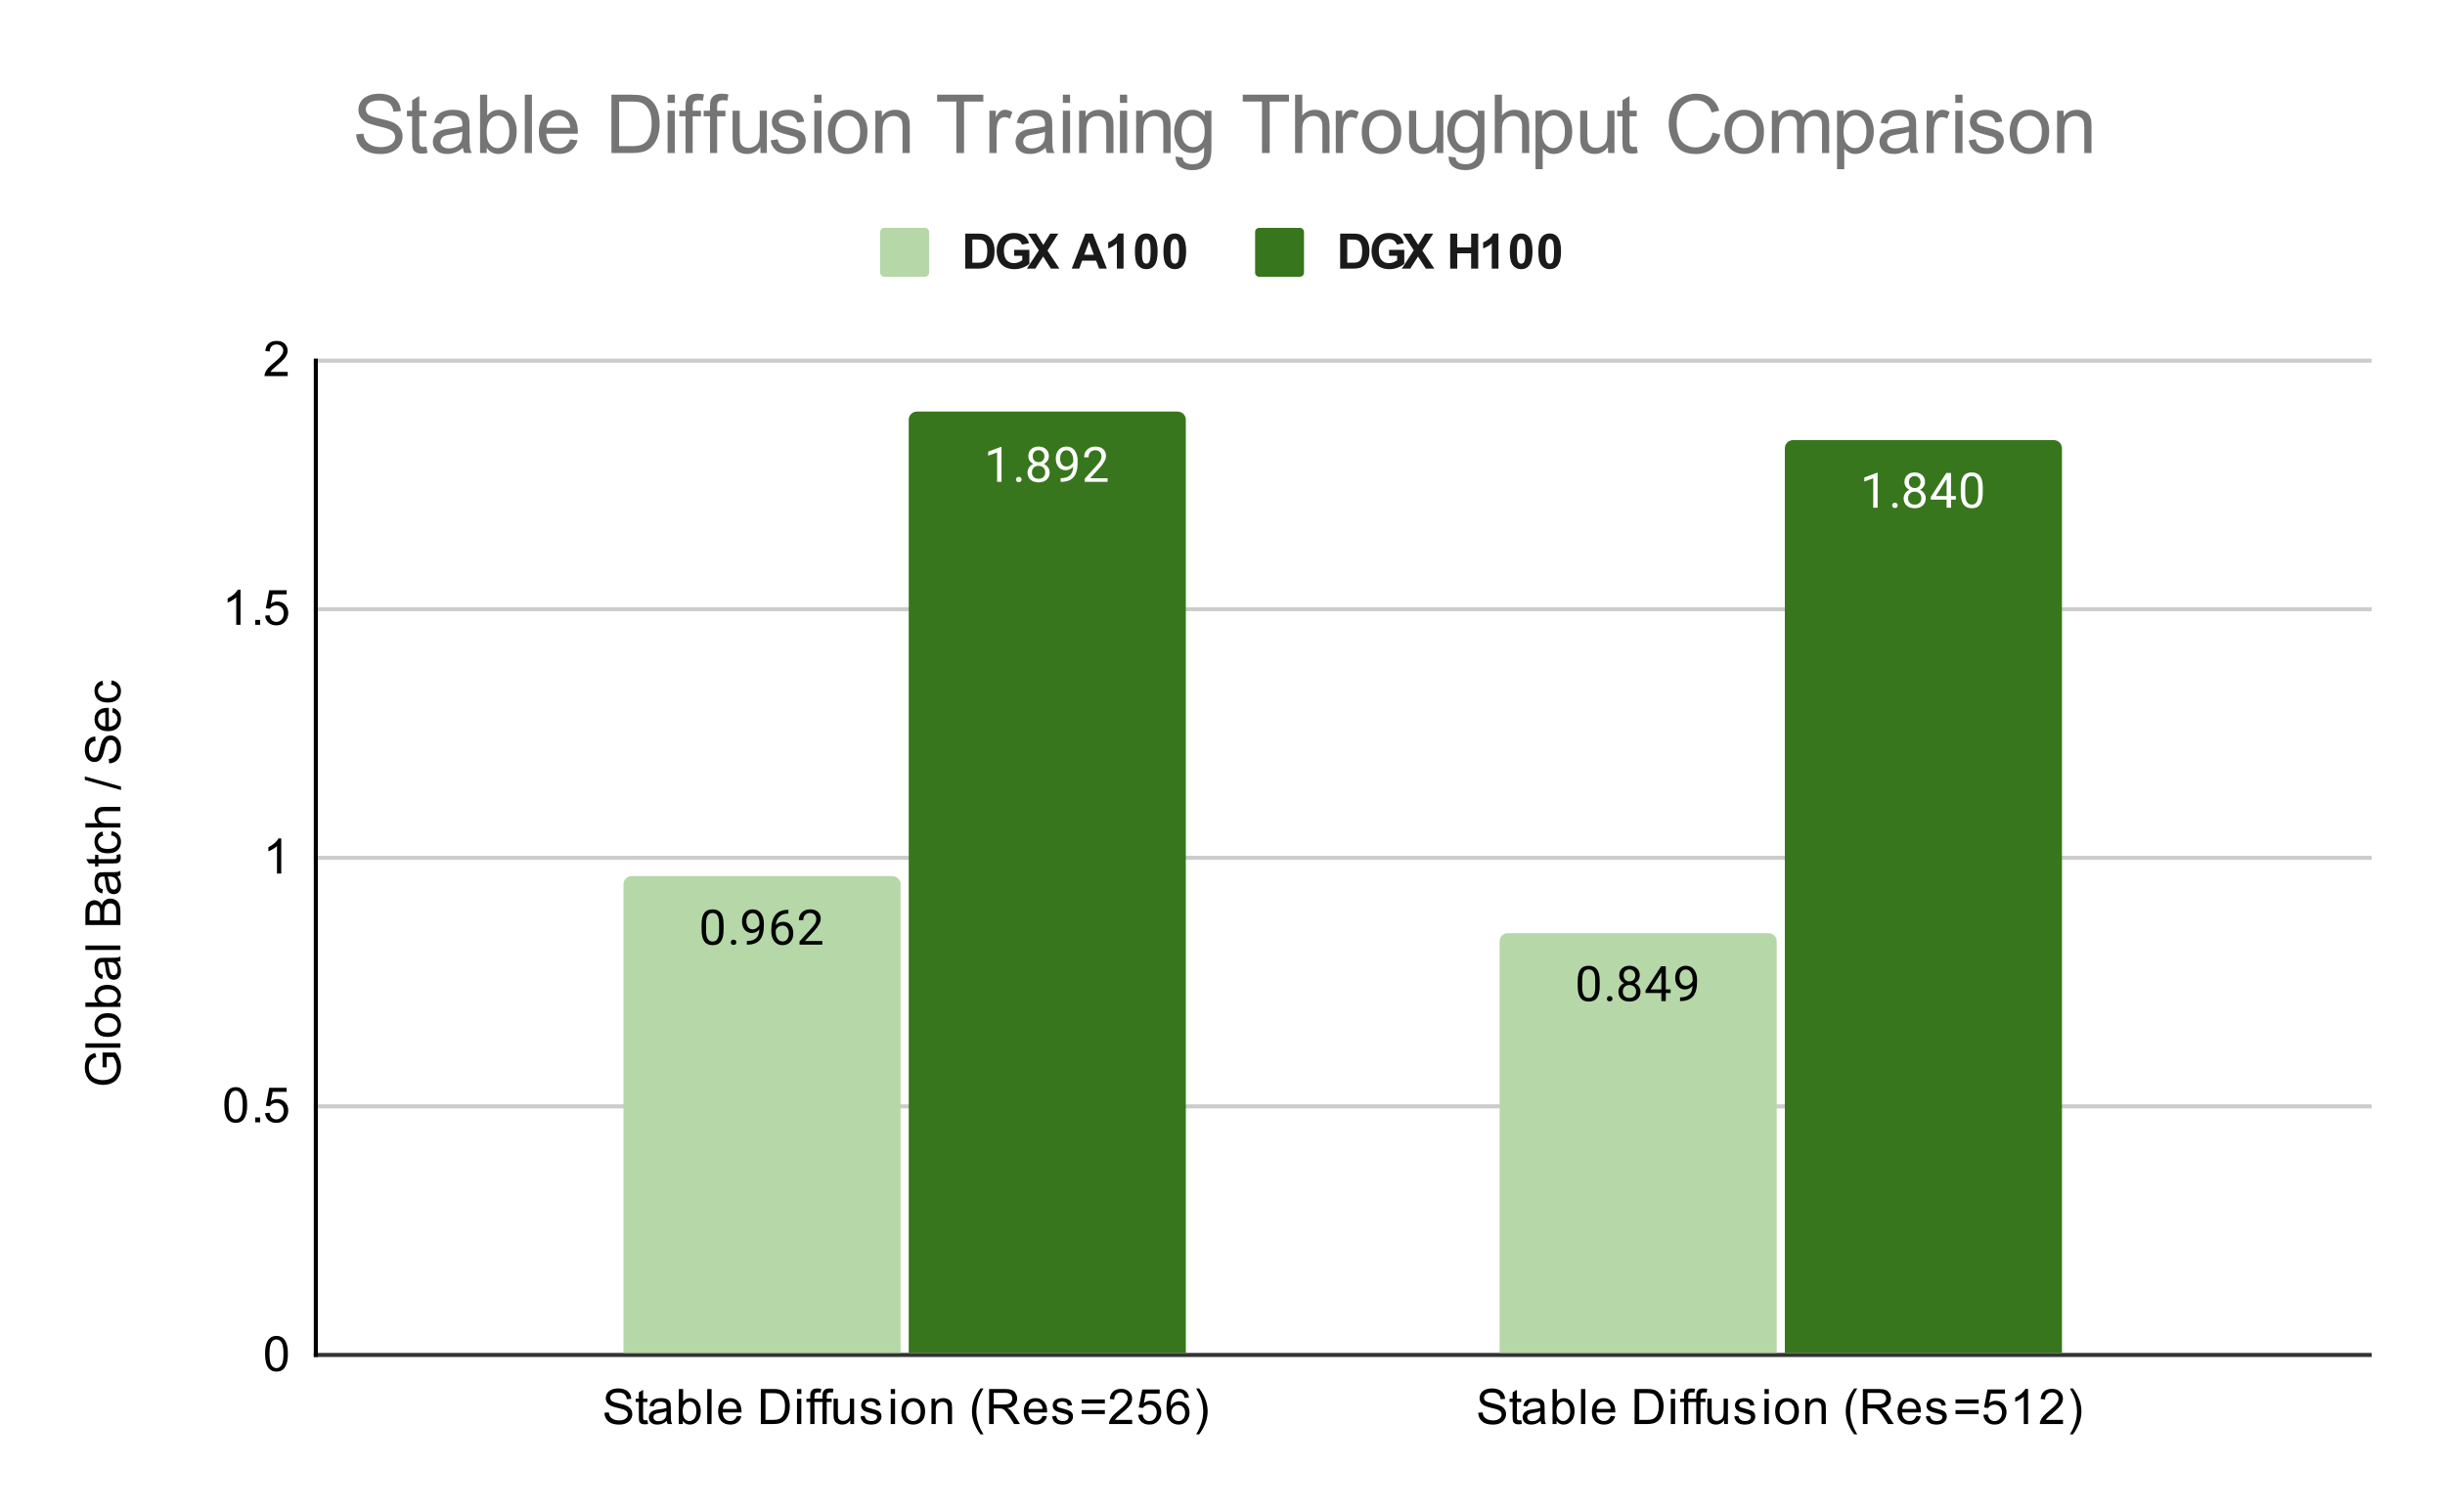 <svg version="1.1" viewBox="0.0 0.0 600.0 371.0" fill="none" stroke="none" stroke-linecap="square" stroke-miterlimit="10" width="600" height="371" xmlns:xlink="http://www.w3.org/1999/xlink" xmlns="http://www.w3.org/2000/svg"><path fill="#ffffff" d="M0 0L600.0 0L600.0 371.0L0 371.0L0 0Z" fill-rule="nonzero"/><path stroke="#333333" stroke-width="1.0" stroke-linecap="butt" d="M77.5 332.5L581.5 332.5" fill-rule="nonzero"/><path stroke="#cccccc" stroke-width="1.0" stroke-linecap="butt" d="M77.5 271.5L581.5 271.5" fill-rule="nonzero"/><path stroke="#cccccc" stroke-width="1.0" stroke-linecap="butt" d="M77.5 210.5L581.5 210.5" fill-rule="nonzero"/><path stroke="#cccccc" stroke-width="1.0" stroke-linecap="butt" d="M77.5 149.5L581.5 149.5" fill-rule="nonzero"/><path stroke="#cccccc" stroke-width="1.0" stroke-linecap="butt" d="M77.5 88.5L581.5 88.5" fill-rule="nonzero"/><path stroke="#000000" stroke-width="1.0" stroke-linecap="butt" d="M77.5 332.5L77.5 88.5" fill-rule="nonzero"/><clipPath id="id_0"><path d="M77.55 88.283L581.45 88.283L581.45 332.45L77.55 332.45L77.55 88.283Z" clip-rule="nonzero"/></clipPath><path stroke="#000000" stroke-width="2.0" stroke-linecap="butt" stroke-opacity="0.0" clip-path="url(#id_0)" d="M221.0 332.0L153.0 332.0L153.0 217.0C153.0 215.895 153.895 215.0 155.0 215.0L219.0 215.0C220.105 215.0 221.0 215.895 221.0 217.0Z" fill-rule="nonzero"/><path fill="#b6d7a8" clip-path="url(#id_0)" d="M221.0 332.0L153.0 332.0L153.0 217.0C153.0 215.895 153.895 215.0 155.0 215.0L219.0 215.0C220.105 215.0 221.0 215.895 221.0 217.0Z" fill-rule="nonzero"/><path stroke="#000000" stroke-width="2.0" stroke-linecap="butt" stroke-opacity="0.0" clip-path="url(#id_0)" d="M436.0 332.0L368.0 332.0L368.0 231.0C368.0 229.895 368.895 229.0 370.0 229.0L434.0 229.0C435.105 229.0 436.0 229.895 436.0 231.0Z" fill-rule="nonzero"/><path fill="#b6d7a8" clip-path="url(#id_0)" d="M436.0 332.0L368.0 332.0L368.0 231.0C368.0 229.895 368.895 229.0 370.0 229.0L434.0 229.0C435.105 229.0 436.0 229.895 436.0 231.0Z" fill-rule="nonzero"/><path stroke="#000000" stroke-width="2.0" stroke-linecap="butt" stroke-opacity="0.0" clip-path="url(#id_0)" d="M291.0 332.0L223.0 332.0L223.0 103.0C223.0 101.895 223.895 101.0 225.0 101.0L289.0 101.0C290.105 101.0 291.0 101.895 291.0 103.0Z" fill-rule="nonzero"/><path fill="#38761d" clip-path="url(#id_0)" d="M291.0 332.0L223.0 332.0L223.0 103.0C223.0 101.895 223.895 101.0 225.0 101.0L289.0 101.0C290.105 101.0 291.0 101.895 291.0 103.0Z" fill-rule="nonzero"/><path stroke="#000000" stroke-width="2.0" stroke-linecap="butt" stroke-opacity="0.0" clip-path="url(#id_0)" d="M506.0 332.0L438.0 332.0L438.0 110.0C438.0 108.895 438.895 108.0 440.0 108.0L504.0 108.0C505.105 108.0 506.0 108.895 506.0 110.0Z" fill-rule="nonzero"/><path fill="#38761d" clip-path="url(#id_0)" d="M506.0 332.0L438.0 332.0L438.0 110.0C438.0 108.895 438.895 108.0 440.0 108.0L504.0 108.0C505.105 108.0 506.0 108.895 506.0 110.0Z" fill-rule="nonzero"/><path stroke="#b6d7a8" stroke-width="3.0" stroke-linejoin="round" stroke-linecap="round" d="M177.562 228.171Q177.562 230.077 176.906 231.015Q176.266 231.937 174.875 231.937Q173.516 231.937 172.859 231.03Q172.203 230.124 172.172 228.312L172.172 226.874Q172.172 224.983 172.812 224.077Q173.469 223.155 174.859 223.155Q176.234 223.155 176.891 224.046Q177.547 224.921 177.562 226.765L177.562 228.171ZM176.469 226.687Q176.469 225.312 176.078 224.687Q175.703 224.046 174.859 224.046Q174.031 224.046 173.641 224.687Q173.266 225.312 173.266 226.608L173.266 228.343Q173.266 229.718 173.656 230.39Q174.062 231.046 174.875 231.046Q175.672 231.046 176.062 230.421Q176.453 229.796 176.469 228.468L176.469 226.687ZM179.344 231.249Q179.344 230.968 179.5 230.78Q179.672 230.593 180.0 230.593Q180.344 230.593 180.516 230.78Q180.688 230.968 180.688 231.249Q180.688 231.515 180.516 231.702Q180.344 231.874 180.0 231.874Q179.672 231.874 179.5 231.702Q179.344 231.515 179.344 231.249ZM186.359 228.062Q186.031 228.468 185.547 228.718Q185.078 228.952 184.516 228.952Q183.781 228.952 183.234 228.593Q182.688 228.233 182.391 227.577Q182.094 226.905 182.094 226.108Q182.094 225.265 182.406 224.577Q182.734 223.89 183.328 223.53Q183.938 223.155 184.734 223.155Q186.0 223.155 186.719 224.108Q187.453 225.062 187.453 226.687L187.453 226.999Q187.453 229.499 186.469 230.64Q185.484 231.78 183.5 231.812L183.281 231.812L183.281 230.905L183.516 230.905Q184.859 230.874 185.578 230.202Q186.297 229.53 186.359 228.062ZM184.688 228.062Q185.234 228.062 185.688 227.733Q186.156 227.39 186.375 226.905L186.375 226.468Q186.375 225.405 185.906 224.733Q185.438 224.062 184.734 224.062Q184.016 224.062 183.578 224.608Q183.156 225.155 183.156 226.062Q183.156 226.937 183.562 227.499Q183.984 228.062 184.688 228.062ZM193.469 223.28L193.469 224.187L193.266 224.187Q192.0 224.218 191.25 224.952Q190.5 225.671 190.375 226.983Q191.062 226.218 192.219 226.218Q193.328 226.218 194.0 226.999Q194.672 227.78 194.672 229.03Q194.672 230.343 193.953 231.14Q193.234 231.937 192.016 231.937Q190.797 231.937 190.031 230.999Q189.281 230.046 189.281 228.562L189.281 228.155Q189.281 225.796 190.281 224.546Q191.281 223.296 193.266 223.28L193.469 223.28ZM192.047 227.124Q191.484 227.124 191.016 227.452Q190.547 227.78 190.359 228.296L190.359 228.687Q190.359 229.749 190.828 230.39Q191.312 231.03 192.016 231.03Q192.75 231.03 193.172 230.499Q193.594 229.952 193.594 229.077Q193.594 228.202 193.172 227.671Q192.75 227.124 192.047 227.124ZM201.797 231.812L196.203 231.812L196.203 231.03L199.156 227.749Q199.812 226.999 200.062 226.546Q200.312 226.077 200.312 225.577Q200.312 224.905 199.906 224.483Q199.516 224.046 198.828 224.046Q198.031 224.046 197.578 224.515Q197.125 224.968 197.125 225.796L196.047 225.796Q196.047 224.608 196.797 223.89Q197.562 223.155 198.828 223.155Q200.031 223.155 200.719 223.78Q201.406 224.405 201.406 225.452Q201.406 226.702 199.797 228.452L197.516 230.921L201.797 230.921L201.797 231.812Z" fill-rule="nonzero"/><path fill="#000000" d="M177.562 228.171Q177.562 230.077 176.906 231.015Q176.266 231.937 174.875 231.937Q173.516 231.937 172.859 231.03Q172.203 230.124 172.172 228.312L172.172 226.874Q172.172 224.983 172.812 224.077Q173.469 223.155 174.859 223.155Q176.234 223.155 176.891 224.046Q177.547 224.921 177.562 226.765L177.562 228.171ZM176.469 226.687Q176.469 225.312 176.078 224.687Q175.703 224.046 174.859 224.046Q174.031 224.046 173.641 224.687Q173.266 225.312 173.266 226.608L173.266 228.343Q173.266 229.718 173.656 230.39Q174.062 231.046 174.875 231.046Q175.672 231.046 176.062 230.421Q176.453 229.796 176.469 228.468L176.469 226.687ZM179.344 231.249Q179.344 230.968 179.5 230.78Q179.672 230.593 180.0 230.593Q180.344 230.593 180.516 230.78Q180.688 230.968 180.688 231.249Q180.688 231.515 180.516 231.702Q180.344 231.874 180.0 231.874Q179.672 231.874 179.5 231.702Q179.344 231.515 179.344 231.249ZM186.359 228.062Q186.031 228.468 185.547 228.718Q185.078 228.952 184.516 228.952Q183.781 228.952 183.234 228.593Q182.688 228.233 182.391 227.577Q182.094 226.905 182.094 226.108Q182.094 225.265 182.406 224.577Q182.734 223.89 183.328 223.53Q183.938 223.155 184.734 223.155Q186.0 223.155 186.719 224.108Q187.453 225.062 187.453 226.687L187.453 226.999Q187.453 229.499 186.469 230.64Q185.484 231.78 183.5 231.812L183.281 231.812L183.281 230.905L183.516 230.905Q184.859 230.874 185.578 230.202Q186.297 229.53 186.359 228.062ZM184.688 228.062Q185.234 228.062 185.688 227.733Q186.156 227.39 186.375 226.905L186.375 226.468Q186.375 225.405 185.906 224.733Q185.438 224.062 184.734 224.062Q184.016 224.062 183.578 224.608Q183.156 225.155 183.156 226.062Q183.156 226.937 183.562 227.499Q183.984 228.062 184.688 228.062ZM193.469 223.28L193.469 224.187L193.266 224.187Q192.0 224.218 191.25 224.952Q190.5 225.671 190.375 226.983Q191.062 226.218 192.219 226.218Q193.328 226.218 194.0 226.999Q194.672 227.78 194.672 229.03Q194.672 230.343 193.953 231.14Q193.234 231.937 192.016 231.937Q190.797 231.937 190.031 230.999Q189.281 230.046 189.281 228.562L189.281 228.155Q189.281 225.796 190.281 224.546Q191.281 223.296 193.266 223.28L193.469 223.28ZM192.047 227.124Q191.484 227.124 191.016 227.452Q190.547 227.78 190.359 228.296L190.359 228.687Q190.359 229.749 190.828 230.39Q191.312 231.03 192.016 231.03Q192.75 231.03 193.172 230.499Q193.594 229.952 193.594 229.077Q193.594 228.202 193.172 227.671Q192.75 227.124 192.047 227.124ZM201.797 231.812L196.203 231.812L196.203 231.03L199.156 227.749Q199.812 226.999 200.062 226.546Q200.312 226.077 200.312 225.577Q200.312 224.905 199.906 224.483Q199.516 224.046 198.828 224.046Q198.031 224.046 197.578 224.515Q197.125 224.968 197.125 225.796L196.047 225.796Q196.047 224.608 196.797 223.89Q197.562 223.155 198.828 223.155Q200.031 223.155 200.719 223.78Q201.406 224.405 201.406 225.452Q201.406 226.702 199.797 228.452L197.516 230.921L201.797 230.921L201.797 231.812Z" fill-rule="nonzero"/><path stroke="#b6d7a8" stroke-width="3.0" stroke-linejoin="round" stroke-linecap="round" d="M392.562 242.016Q392.562 243.922 391.906 244.86Q391.266 245.782 389.875 245.782Q388.516 245.782 387.859 244.876Q387.203 243.969 387.172 242.157L387.172 240.719Q387.172 238.829 387.812 237.922Q388.469 237.001 389.859 237.001Q391.234 237.001 391.891 237.891Q392.547 238.766 392.562 240.61L392.562 242.016ZM391.469 240.532Q391.469 239.157 391.078 238.532Q390.703 237.891 389.859 237.891Q389.031 237.891 388.641 238.532Q388.266 239.157 388.266 240.454L388.266 242.188Q388.266 243.563 388.656 244.235Q389.062 244.891 389.875 244.891Q390.672 244.891 391.062 244.266Q391.453 243.641 391.469 242.313L391.469 240.532ZM394.344 245.094Q394.344 244.813 394.5 244.626Q394.672 244.438 395.0 244.438Q395.344 244.438 395.516 244.626Q395.688 244.813 395.688 245.094Q395.688 245.36 395.516 245.547Q395.344 245.719 395.0 245.719Q394.672 245.719 394.5 245.547Q394.344 245.36 394.344 245.094ZM402.391 239.344Q402.391 239.985 402.047 240.485Q401.703 240.985 401.141 241.266Q401.797 241.547 402.188 242.11Q402.578 242.657 402.578 243.36Q402.578 244.454 401.828 245.126Q401.094 245.782 399.875 245.782Q398.641 245.782 397.891 245.126Q397.156 244.454 397.156 243.36Q397.156 242.657 397.531 242.11Q397.906 241.547 398.578 241.266Q398.016 240.985 397.688 240.485Q397.359 239.985 397.359 239.344Q397.359 238.266 398.047 237.641Q398.734 237.001 399.875 237.001Q401.0 237.001 401.688 237.641Q402.391 238.266 402.391 239.344ZM401.5 243.329Q401.5 242.61 401.047 242.172Q400.594 241.719 399.859 241.719Q399.125 241.719 398.672 242.172Q398.234 242.61 398.234 243.344Q398.234 244.063 398.672 244.485Q399.109 244.891 399.875 244.891Q400.625 244.891 401.062 244.469Q401.5 244.047 401.5 243.329ZM399.875 237.891Q399.234 237.891 398.828 238.297Q398.438 238.688 398.438 239.376Q398.438 240.016 398.828 240.422Q399.219 240.829 399.859 240.829Q400.516 240.829 400.906 240.422Q401.297 240.016 401.297 239.376Q401.297 238.719 400.891 238.313Q400.484 237.891 399.875 237.891ZM408.781 242.797L409.969 242.797L409.969 243.672L408.781 243.672L408.781 245.657L407.703 245.657L407.703 243.672L403.812 243.672L403.812 243.032L407.625 237.126L408.781 237.126L408.781 242.797ZM405.047 242.797L407.703 242.797L407.703 238.61L407.562 238.844L405.047 242.797ZM415.359 241.907Q415.031 242.313 414.547 242.563Q414.078 242.797 413.516 242.797Q412.781 242.797 412.234 242.438Q411.688 242.079 411.391 241.422Q411.094 240.751 411.094 239.954Q411.094 239.11 411.406 238.422Q411.734 237.735 412.328 237.376Q412.938 237.001 413.734 237.001Q415.0 237.001 415.719 237.954Q416.453 238.907 416.453 240.532L416.453 240.844Q416.453 243.344 415.469 244.485Q414.484 245.626 412.5 245.657L412.281 245.657L412.281 244.751L412.516 244.751Q413.859 244.719 414.578 244.047Q415.297 243.376 415.359 241.907ZM413.688 241.907Q414.234 241.907 414.688 241.579Q415.156 241.235 415.375 240.751L415.375 240.313Q415.375 239.251 414.906 238.579Q414.438 237.907 413.734 237.907Q413.016 237.907 412.578 238.454Q412.156 239.001 412.156 239.907Q412.156 240.782 412.562 241.344Q412.984 241.907 413.688 241.907Z" fill-rule="nonzero"/><path fill="#000000" d="M392.562 242.016Q392.562 243.922 391.906 244.86Q391.266 245.782 389.875 245.782Q388.516 245.782 387.859 244.876Q387.203 243.969 387.172 242.157L387.172 240.719Q387.172 238.829 387.812 237.922Q388.469 237.001 389.859 237.001Q391.234 237.001 391.891 237.891Q392.547 238.766 392.562 240.61L392.562 242.016ZM391.469 240.532Q391.469 239.157 391.078 238.532Q390.703 237.891 389.859 237.891Q389.031 237.891 388.641 238.532Q388.266 239.157 388.266 240.454L388.266 242.188Q388.266 243.563 388.656 244.235Q389.062 244.891 389.875 244.891Q390.672 244.891 391.062 244.266Q391.453 243.641 391.469 242.313L391.469 240.532ZM394.344 245.094Q394.344 244.813 394.5 244.626Q394.672 244.438 395.0 244.438Q395.344 244.438 395.516 244.626Q395.688 244.813 395.688 245.094Q395.688 245.36 395.516 245.547Q395.344 245.719 395.0 245.719Q394.672 245.719 394.5 245.547Q394.344 245.36 394.344 245.094ZM402.391 239.344Q402.391 239.985 402.047 240.485Q401.703 240.985 401.141 241.266Q401.797 241.547 402.188 242.11Q402.578 242.657 402.578 243.36Q402.578 244.454 401.828 245.126Q401.094 245.782 399.875 245.782Q398.641 245.782 397.891 245.126Q397.156 244.454 397.156 243.36Q397.156 242.657 397.531 242.11Q397.906 241.547 398.578 241.266Q398.016 240.985 397.688 240.485Q397.359 239.985 397.359 239.344Q397.359 238.266 398.047 237.641Q398.734 237.001 399.875 237.001Q401.0 237.001 401.688 237.641Q402.391 238.266 402.391 239.344ZM401.5 243.329Q401.5 242.61 401.047 242.172Q400.594 241.719 399.859 241.719Q399.125 241.719 398.672 242.172Q398.234 242.61 398.234 243.344Q398.234 244.063 398.672 244.485Q399.109 244.891 399.875 244.891Q400.625 244.891 401.062 244.469Q401.5 244.047 401.5 243.329ZM399.875 237.891Q399.234 237.891 398.828 238.297Q398.438 238.688 398.438 239.376Q398.438 240.016 398.828 240.422Q399.219 240.829 399.859 240.829Q400.516 240.829 400.906 240.422Q401.297 240.016 401.297 239.376Q401.297 238.719 400.891 238.313Q400.484 237.891 399.875 237.891ZM408.781 242.797L409.969 242.797L409.969 243.672L408.781 243.672L408.781 245.657L407.703 245.657L407.703 243.672L403.812 243.672L403.812 243.032L407.625 237.126L408.781 237.126L408.781 242.797ZM405.047 242.797L407.703 242.797L407.703 238.61L407.562 238.844L405.047 242.797ZM415.359 241.907Q415.031 242.313 414.547 242.563Q414.078 242.797 413.516 242.797Q412.781 242.797 412.234 242.438Q411.688 242.079 411.391 241.422Q411.094 240.751 411.094 239.954Q411.094 239.11 411.406 238.422Q411.734 237.735 412.328 237.376Q412.938 237.001 413.734 237.001Q415.0 237.001 415.719 237.954Q416.453 238.907 416.453 240.532L416.453 240.844Q416.453 243.344 415.469 244.485Q414.484 245.626 412.5 245.657L412.281 245.657L412.281 244.751L412.516 244.751Q413.859 244.719 414.578 244.047Q415.297 243.376 415.359 241.907ZM413.688 241.907Q414.234 241.907 414.688 241.579Q415.156 241.235 415.375 240.751L415.375 240.313Q415.375 239.251 414.906 238.579Q414.438 237.907 413.734 237.907Q413.016 237.907 412.578 238.454Q412.156 239.001 412.156 239.907Q412.156 240.782 412.562 241.344Q412.984 241.907 413.688 241.907Z" fill-rule="nonzero"/><path stroke="#38761d" stroke-width="3.0" stroke-linejoin="round" stroke-linecap="round" d="M245.766 118.245L244.688 118.245L244.688 111.026L242.5 111.823L242.5 110.838L245.609 109.666L245.766 109.666L245.766 118.245ZM249.344 117.682Q249.344 117.401 249.5 117.213Q249.672 117.026 250.0 117.026Q250.344 117.026 250.516 117.213Q250.688 117.401 250.688 117.682Q250.688 117.948 250.516 118.135Q250.344 118.307 250.0 118.307Q249.672 118.307 249.5 118.135Q249.344 117.948 249.344 117.682ZM257.391 111.932Q257.391 112.573 257.047 113.073Q256.703 113.573 256.141 113.854Q256.797 114.135 257.188 114.698Q257.578 115.245 257.578 115.948Q257.578 117.041 256.828 117.713Q256.094 118.37 254.875 118.37Q253.641 118.37 252.891 117.713Q252.156 117.041 252.156 115.948Q252.156 115.245 252.531 114.698Q252.906 114.135 253.578 113.854Q253.016 113.573 252.688 113.073Q252.359 112.573 252.359 111.932Q252.359 110.854 253.047 110.229Q253.734 109.588 254.875 109.588Q256.0 109.588 256.688 110.229Q257.391 110.854 257.391 111.932ZM256.5 115.916Q256.5 115.198 256.047 114.76Q255.594 114.307 254.859 114.307Q254.125 114.307 253.672 114.76Q253.234 115.198 253.234 115.932Q253.234 116.651 253.672 117.073Q254.109 117.479 254.875 117.479Q255.625 117.479 256.062 117.057Q256.5 116.635 256.5 115.916ZM254.875 110.479Q254.234 110.479 253.828 110.885Q253.438 111.276 253.438 111.963Q253.438 112.604 253.828 113.01Q254.219 113.416 254.859 113.416Q255.516 113.416 255.906 113.01Q256.297 112.604 256.297 111.963Q256.297 111.307 255.891 110.901Q255.484 110.479 254.875 110.479ZM263.359 114.495Q263.031 114.901 262.547 115.151Q262.078 115.385 261.516 115.385Q260.781 115.385 260.234 115.026Q259.688 114.666 259.391 114.01Q259.094 113.338 259.094 112.541Q259.094 111.698 259.406 111.01Q259.734 110.323 260.328 109.963Q260.938 109.588 261.734 109.588Q263.0 109.588 263.719 110.541Q264.453 111.495 264.453 113.12L264.453 113.432Q264.453 115.932 263.469 117.073Q262.484 118.213 260.5 118.245L260.281 118.245L260.281 117.338L260.516 117.338Q261.859 117.307 262.578 116.635Q263.297 115.963 263.359 114.495ZM261.688 114.495Q262.234 114.495 262.688 114.166Q263.156 113.823 263.375 113.338L263.375 112.901Q263.375 111.838 262.906 111.166Q262.438 110.495 261.734 110.495Q261.016 110.495 260.578 111.041Q260.156 111.588 260.156 112.495Q260.156 113.37 260.562 113.932Q260.984 114.495 261.688 114.495ZM271.797 118.245L266.203 118.245L266.203 117.463L269.156 114.182Q269.812 113.432 270.062 112.979Q270.312 112.51 270.312 112.01Q270.312 111.338 269.906 110.916Q269.516 110.479 268.828 110.479Q268.031 110.479 267.578 110.948Q267.125 111.401 267.125 112.229L266.047 112.229Q266.047 111.041 266.797 110.323Q267.562 109.588 268.828 109.588Q270.031 109.588 270.719 110.213Q271.406 110.838 271.406 111.885Q271.406 113.135 269.797 114.885L267.516 117.354L271.797 117.354L271.797 118.245Z" fill-rule="nonzero"/><path fill="#ffffff" d="M245.766 118.245L244.688 118.245L244.688 111.026L242.5 111.823L242.5 110.838L245.609 109.666L245.766 109.666L245.766 118.245ZM249.344 117.682Q249.344 117.401 249.5 117.213Q249.672 117.026 250.0 117.026Q250.344 117.026 250.516 117.213Q250.688 117.401 250.688 117.682Q250.688 117.948 250.516 118.135Q250.344 118.307 250.0 118.307Q249.672 118.307 249.5 118.135Q249.344 117.948 249.344 117.682ZM257.391 111.932Q257.391 112.573 257.047 113.073Q256.703 113.573 256.141 113.854Q256.797 114.135 257.188 114.698Q257.578 115.245 257.578 115.948Q257.578 117.041 256.828 117.713Q256.094 118.37 254.875 118.37Q253.641 118.37 252.891 117.713Q252.156 117.041 252.156 115.948Q252.156 115.245 252.531 114.698Q252.906 114.135 253.578 113.854Q253.016 113.573 252.688 113.073Q252.359 112.573 252.359 111.932Q252.359 110.854 253.047 110.229Q253.734 109.588 254.875 109.588Q256.0 109.588 256.688 110.229Q257.391 110.854 257.391 111.932ZM256.5 115.916Q256.5 115.198 256.047 114.76Q255.594 114.307 254.859 114.307Q254.125 114.307 253.672 114.76Q253.234 115.198 253.234 115.932Q253.234 116.651 253.672 117.073Q254.109 117.479 254.875 117.479Q255.625 117.479 256.062 117.057Q256.5 116.635 256.5 115.916ZM254.875 110.479Q254.234 110.479 253.828 110.885Q253.438 111.276 253.438 111.963Q253.438 112.604 253.828 113.01Q254.219 113.416 254.859 113.416Q255.516 113.416 255.906 113.01Q256.297 112.604 256.297 111.963Q256.297 111.307 255.891 110.901Q255.484 110.479 254.875 110.479ZM263.359 114.495Q263.031 114.901 262.547 115.151Q262.078 115.385 261.516 115.385Q260.781 115.385 260.234 115.026Q259.688 114.666 259.391 114.01Q259.094 113.338 259.094 112.541Q259.094 111.698 259.406 111.01Q259.734 110.323 260.328 109.963Q260.938 109.588 261.734 109.588Q263.0 109.588 263.719 110.541Q264.453 111.495 264.453 113.12L264.453 113.432Q264.453 115.932 263.469 117.073Q262.484 118.213 260.5 118.245L260.281 118.245L260.281 117.338L260.516 117.338Q261.859 117.307 262.578 116.635Q263.297 115.963 263.359 114.495ZM261.688 114.495Q262.234 114.495 262.688 114.166Q263.156 113.823 263.375 113.338L263.375 112.901Q263.375 111.838 262.906 111.166Q262.438 110.495 261.734 110.495Q261.016 110.495 260.578 111.041Q260.156 111.588 260.156 112.495Q260.156 113.37 260.562 113.932Q260.984 114.495 261.688 114.495ZM271.797 118.245L266.203 118.245L266.203 117.463L269.156 114.182Q269.812 113.432 270.062 112.979Q270.312 112.51 270.312 112.01Q270.312 111.338 269.906 110.916Q269.516 110.479 268.828 110.479Q268.031 110.479 267.578 110.948Q267.125 111.401 267.125 112.229L266.047 112.229Q266.047 111.041 266.797 110.323Q267.562 109.588 268.828 109.588Q270.031 109.588 270.719 110.213Q271.406 110.838 271.406 111.885Q271.406 113.135 269.797 114.885L267.516 117.354L271.797 117.354L271.797 118.245Z" fill-rule="nonzero"/><path stroke="#38761d" stroke-width="3.0" stroke-linejoin="round" stroke-linecap="round" d="M460.766 124.592L459.688 124.592L459.688 117.373L457.5 118.17L457.5 117.186L460.609 116.014L460.766 116.014L460.766 124.592ZM464.344 124.029Q464.344 123.748 464.5 123.561Q464.672 123.373 465.0 123.373Q465.344 123.373 465.516 123.561Q465.688 123.748 465.688 124.029Q465.688 124.295 465.516 124.483Q465.344 124.654 465.0 124.654Q464.672 124.654 464.5 124.483Q464.344 124.295 464.344 124.029ZM472.391 118.279Q472.391 118.92 472.047 119.42Q471.703 119.92 471.141 120.201Q471.797 120.483 472.188 121.045Q472.578 121.592 472.578 122.295Q472.578 123.389 471.828 124.061Q471.094 124.717 469.875 124.717Q468.641 124.717 467.891 124.061Q467.156 123.389 467.156 122.295Q467.156 121.592 467.531 121.045Q467.906 120.483 468.578 120.201Q468.016 119.92 467.688 119.42Q467.359 118.92 467.359 118.279Q467.359 117.201 468.047 116.576Q468.734 115.936 469.875 115.936Q471.0 115.936 471.688 116.576Q472.391 117.201 472.391 118.279ZM471.5 122.264Q471.5 121.545 471.047 121.108Q470.594 120.654 469.859 120.654Q469.125 120.654 468.672 121.108Q468.234 121.545 468.234 122.279Q468.234 122.998 468.672 123.42Q469.109 123.826 469.875 123.826Q470.625 123.826 471.062 123.404Q471.5 122.983 471.5 122.264ZM469.875 116.826Q469.234 116.826 468.828 117.233Q468.438 117.623 468.438 118.311Q468.438 118.951 468.828 119.358Q469.219 119.764 469.859 119.764Q470.516 119.764 470.906 119.358Q471.297 118.951 471.297 118.311Q471.297 117.654 470.891 117.248Q470.484 116.826 469.875 116.826ZM478.781 121.733L479.969 121.733L479.969 122.608L478.781 122.608L478.781 124.592L477.703 124.592L477.703 122.608L473.812 122.608L473.812 121.967L477.625 116.061L478.781 116.061L478.781 121.733ZM475.047 121.733L477.703 121.733L477.703 117.545L477.562 117.779L475.047 121.733ZM486.562 120.951Q486.562 122.858 485.906 123.795Q485.266 124.717 483.875 124.717Q482.516 124.717 481.859 123.811Q481.203 122.904 481.172 121.092L481.172 119.654Q481.172 117.764 481.812 116.858Q482.469 115.936 483.859 115.936Q485.234 115.936 485.891 116.826Q486.547 117.701 486.562 119.545L486.562 120.951ZM485.469 119.467Q485.469 118.092 485.078 117.467Q484.703 116.826 483.859 116.826Q483.031 116.826 482.641 117.467Q482.266 118.092 482.266 119.389L482.266 121.123Q482.266 122.498 482.656 123.17Q483.062 123.826 483.875 123.826Q484.672 123.826 485.062 123.201Q485.453 122.576 485.469 121.248L485.469 119.467Z" fill-rule="nonzero"/><path fill="#ffffff" d="M460.766 124.592L459.688 124.592L459.688 117.373L457.5 118.17L457.5 117.186L460.609 116.014L460.766 116.014L460.766 124.592ZM464.344 124.029Q464.344 123.748 464.5 123.561Q464.672 123.373 465.0 123.373Q465.344 123.373 465.516 123.561Q465.688 123.748 465.688 124.029Q465.688 124.295 465.516 124.483Q465.344 124.654 465.0 124.654Q464.672 124.654 464.5 124.483Q464.344 124.295 464.344 124.029ZM472.391 118.279Q472.391 118.92 472.047 119.42Q471.703 119.92 471.141 120.201Q471.797 120.483 472.188 121.045Q472.578 121.592 472.578 122.295Q472.578 123.389 471.828 124.061Q471.094 124.717 469.875 124.717Q468.641 124.717 467.891 124.061Q467.156 123.389 467.156 122.295Q467.156 121.592 467.531 121.045Q467.906 120.483 468.578 120.201Q468.016 119.92 467.688 119.42Q467.359 118.92 467.359 118.279Q467.359 117.201 468.047 116.576Q468.734 115.936 469.875 115.936Q471.0 115.936 471.688 116.576Q472.391 117.201 472.391 118.279ZM471.5 122.264Q471.5 121.545 471.047 121.108Q470.594 120.654 469.859 120.654Q469.125 120.654 468.672 121.108Q468.234 121.545 468.234 122.279Q468.234 122.998 468.672 123.42Q469.109 123.826 469.875 123.826Q470.625 123.826 471.062 123.404Q471.5 122.983 471.5 122.264ZM469.875 116.826Q469.234 116.826 468.828 117.233Q468.438 117.623 468.438 118.311Q468.438 118.951 468.828 119.358Q469.219 119.764 469.859 119.764Q470.516 119.764 470.906 119.358Q471.297 118.951 471.297 118.311Q471.297 117.654 470.891 117.248Q470.484 116.826 469.875 116.826ZM478.781 121.733L479.969 121.733L479.969 122.608L478.781 122.608L478.781 124.592L477.703 124.592L477.703 122.608L473.812 122.608L473.812 121.967L477.625 116.061L478.781 116.061L478.781 121.733ZM475.047 121.733L477.703 121.733L477.703 117.545L477.562 117.779L475.047 121.733ZM486.562 120.951Q486.562 122.858 485.906 123.795Q485.266 124.717 483.875 124.717Q482.516 124.717 481.859 123.811Q481.203 122.904 481.172 121.092L481.172 119.654Q481.172 117.764 481.812 116.858Q482.469 115.936 483.859 115.936Q485.234 115.936 485.891 116.826Q486.547 117.701 486.562 119.545L486.562 120.951ZM485.469 119.467Q485.469 118.092 485.078 117.467Q484.703 116.826 483.859 116.826Q483.031 116.826 482.641 117.467Q482.266 118.092 482.266 119.389L482.266 121.123Q482.266 122.498 482.656 123.17Q483.062 123.826 483.875 123.826Q484.672 123.826 485.062 123.201Q485.453 122.576 485.469 121.248L485.469 119.467Z" fill-rule="nonzero"/><path fill="#000000" d="M26.175 261.914L25.175 261.914L25.159 258.289L28.347 258.289Q29.019 259.117 29.363 260.007Q29.691 260.898 29.691 261.835Q29.691 263.101 29.159 264.148Q28.613 265.179 27.597 265.71Q26.566 266.226 25.3 266.226Q24.034 266.226 22.956 265.71Q21.863 265.179 21.347 264.195Q20.816 263.21 20.816 261.929Q20.816 260.992 21.113 260.242Q21.409 259.492 21.956 259.07Q22.488 258.632 23.363 258.414L23.644 259.429Q22.988 259.632 22.613 259.929Q22.238 260.21 22.019 260.742Q21.784 261.273 21.784 261.914Q21.784 262.695 22.019 263.273Q22.253 263.835 22.644 264.195Q23.034 264.539 23.503 264.726Q24.3 265.054 25.222 265.054Q26.378 265.054 27.159 264.664Q27.925 264.257 28.3 263.507Q28.675 262.757 28.675 261.898Q28.675 261.164 28.394 260.46Q28.097 259.757 27.784 259.398L26.175 259.398L26.175 261.914ZM29.55 257.101L20.956 257.101L20.956 256.039L29.55 256.039L29.55 257.101ZM26.441 254.46Q24.706 254.46 23.878 253.507Q23.191 252.71 23.191 251.554Q23.191 250.273 24.034 249.46Q24.863 248.632 26.347 248.632Q27.55 248.632 28.238 248.992Q28.925 249.351 29.316 250.054Q29.691 250.742 29.691 251.554Q29.691 252.851 28.863 253.664Q28.019 254.46 26.441 254.46ZM26.441 253.382Q27.628 253.382 28.222 252.867Q28.816 252.335 28.816 251.554Q28.816 250.757 28.222 250.242Q27.628 249.726 26.409 249.726Q25.253 249.726 24.659 250.257Q24.066 250.773 24.066 251.554Q24.066 252.335 24.659 252.867Q25.238 253.382 26.441 253.382ZM29.55 246.101L29.55 247.085L20.956 247.085L20.956 246.023L24.019 246.023Q23.191 245.351 23.191 244.32Q23.191 243.742 23.425 243.242Q23.644 242.726 24.066 242.398Q24.488 242.054 25.081 241.867Q25.675 241.679 26.347 241.679Q27.941 241.679 28.816 242.476Q29.691 243.273 29.691 244.367Q29.691 245.476 28.769 246.101L29.55 246.101ZM26.394 246.117Q27.503 246.117 28.003 245.804Q28.816 245.304 28.816 244.46Q28.816 243.773 28.222 243.273Q27.628 242.757 26.425 242.757Q25.206 242.757 24.628 243.242Q24.05 243.726 24.05 244.414Q24.05 245.101 24.659 245.617Q25.253 246.117 26.394 246.117ZM28.784 236.007Q29.284 236.601 29.488 237.148Q29.691 237.679 29.691 238.304Q29.691 239.335 29.191 239.882Q28.691 240.429 27.909 240.429Q27.456 240.429 27.081 240.226Q26.691 240.023 26.472 239.679Q26.238 239.335 26.128 238.914Q26.034 238.617 25.956 237.976Q25.816 236.71 25.597 236.101Q25.378 236.101 25.331 236.101Q24.675 236.101 24.409 236.398Q24.066 236.804 24.066 237.601Q24.066 238.335 24.331 238.695Q24.581 239.054 25.238 239.226L25.097 240.257Q24.441 240.117 24.034 239.789Q23.628 239.46 23.409 238.851Q23.191 238.242 23.191 237.445Q23.191 236.648 23.378 236.148Q23.566 235.648 23.847 235.414Q24.128 235.179 24.566 235.085Q24.831 235.039 25.534 235.039L26.941 235.039Q28.409 235.039 28.8 234.976Q29.191 234.898 29.55 234.695L29.55 235.804Q29.222 235.96 28.784 236.007ZM26.425 236.101Q26.659 236.679 26.831 237.82Q26.925 238.476 27.05 238.742Q27.159 239.007 27.378 239.164Q27.597 239.304 27.878 239.304Q28.3 239.304 28.581 238.992Q28.863 238.664 28.863 238.054Q28.863 237.445 28.597 236.976Q28.331 236.492 27.863 236.273Q27.503 236.101 26.816 236.101L26.425 236.101ZM29.55 233.101L20.956 233.101L20.956 232.039L29.55 232.039L29.55 233.101ZM29.55 226.992L20.956 226.992L20.956 223.757Q20.956 222.773 21.222 222.179Q21.488 221.585 22.034 221.257Q22.566 220.914 23.159 220.914Q23.706 220.914 24.191 221.21Q24.675 221.507 24.972 222.117Q25.206 221.335 25.769 220.929Q26.316 220.507 27.066 220.507Q27.659 220.507 28.191 220.757Q28.706 221.007 28.988 221.382Q29.269 221.757 29.409 222.335Q29.55 222.898 29.55 223.71L29.55 226.992ZM24.566 225.851L24.566 223.992Q24.566 223.242 24.472 222.914Q24.347 222.476 24.05 222.257Q23.738 222.039 23.284 222.039Q22.863 222.039 22.534 222.242Q22.206 222.445 22.097 222.835Q21.972 223.21 21.972 224.132L21.972 225.851L24.566 225.851ZM28.534 225.851L28.534 223.71Q28.534 223.164 28.488 222.945Q28.425 222.539 28.269 222.289Q28.097 222.023 27.784 221.851Q27.472 221.679 27.066 221.679Q26.581 221.679 26.222 221.929Q25.863 222.164 25.722 222.601Q25.581 223.039 25.581 223.867L25.581 225.851L28.534 225.851ZM28.784 215.007Q29.284 215.601 29.488 216.148Q29.691 216.679 29.691 217.304Q29.691 218.335 29.191 218.882Q28.691 219.429 27.909 219.429Q27.456 219.429 27.081 219.226Q26.691 219.023 26.472 218.679Q26.238 218.335 26.128 217.914Q26.034 217.617 25.956 216.976Q25.816 215.71 25.597 215.101Q25.378 215.101 25.331 215.101Q24.675 215.101 24.409 215.398Q24.066 215.804 24.066 216.601Q24.066 217.335 24.331 217.695Q24.581 218.054 25.238 218.226L25.097 219.257Q24.441 219.117 24.034 218.789Q23.628 218.46 23.409 217.851Q23.191 217.242 23.191 216.445Q23.191 215.648 23.378 215.148Q23.566 214.648 23.847 214.414Q24.128 214.179 24.566 214.085Q24.831 214.039 25.534 214.039L26.941 214.039Q28.409 214.039 28.8 213.976Q29.191 213.898 29.55 213.695L29.55 214.804Q29.222 214.96 28.784 215.007ZM26.425 215.101Q26.659 215.679 26.831 216.82Q26.925 217.476 27.05 217.742Q27.159 218.007 27.378 218.164Q27.597 218.304 27.878 218.304Q28.3 218.304 28.581 217.992Q28.863 217.664 28.863 217.054Q28.863 216.445 28.597 215.976Q28.331 215.492 27.863 215.273Q27.503 215.101 26.816 215.101L26.425 215.101ZM28.613 209.773L29.534 209.617Q29.628 210.07 29.628 210.414Q29.628 210.992 29.456 211.304Q29.269 211.617 28.972 211.757Q28.675 211.882 27.722 211.882L24.144 211.882L24.144 212.648L23.331 212.648L23.331 211.882L21.784 211.882L21.159 210.835L23.331 210.835L23.331 209.773L24.144 209.773L24.144 210.835L27.784 210.835Q28.238 210.835 28.363 210.789Q28.488 210.726 28.566 210.601Q28.644 210.476 28.644 210.242Q28.644 210.054 28.613 209.773ZM27.269 205.007L27.409 203.976Q28.472 204.148 29.081 204.851Q29.691 205.554 29.691 206.57Q29.691 207.851 28.863 208.632Q28.019 209.398 26.456 209.398Q25.456 209.398 24.706 209.07Q23.941 208.726 23.566 208.054Q23.191 207.367 23.191 206.554Q23.191 205.554 23.706 204.914Q24.206 204.257 25.159 204.07L25.316 205.101Q24.691 205.242 24.378 205.617Q24.05 205.992 24.05 206.523Q24.05 207.32 24.628 207.82Q25.191 208.32 26.425 208.32Q27.691 208.32 28.253 207.835Q28.816 207.351 28.816 206.585Q28.816 205.96 28.441 205.554Q28.066 205.132 27.269 205.007ZM29.55 203.07L20.956 203.07L20.956 202.023L24.034 202.023Q23.191 201.289 23.191 200.164Q23.191 199.46 23.472 198.96Q23.738 198.445 24.222 198.226Q24.691 198.007 25.613 198.007L29.55 198.007L29.55 199.054L25.613 199.054Q24.816 199.054 24.456 199.398Q24.097 199.742 24.097 200.367Q24.097 200.835 24.347 201.257Q24.581 201.664 25.003 201.851Q25.409 202.023 26.144 202.023L29.55 202.023L29.55 203.07ZM29.691 193.867L20.816 191.382L20.816 190.539L29.691 193.023L29.691 193.867ZM26.784 187.32L26.691 186.257Q27.347 186.179 27.753 185.898Q28.159 185.617 28.425 185.039Q28.675 184.445 28.675 183.71Q28.675 183.07 28.488 182.57Q28.284 182.07 27.956 181.835Q27.613 181.585 27.222 181.585Q26.816 181.585 26.519 181.82Q26.206 182.054 26.003 182.585Q25.863 182.945 25.581 184.132Q25.3 185.304 25.05 185.773Q24.722 186.398 24.253 186.695Q23.769 186.992 23.175 186.992Q22.534 186.992 21.972 186.632Q21.394 186.257 21.113 185.554Q20.816 184.835 20.816 183.976Q20.816 183.023 21.128 182.289Q21.425 181.554 22.034 181.164Q22.628 180.773 23.378 180.742L23.456 181.835Q22.644 181.929 22.238 182.445Q21.816 182.945 21.816 183.929Q21.816 184.96 22.191 185.429Q22.566 185.898 23.097 185.898Q23.566 185.898 23.863 185.57Q24.159 185.242 24.472 183.867Q24.784 182.476 25.019 181.96Q25.378 181.21 25.909 180.851Q26.425 180.492 27.128 180.492Q27.816 180.492 28.425 180.882Q29.019 181.273 29.363 182.007Q29.691 182.742 29.691 183.664Q29.691 184.835 29.363 185.632Q29.019 186.414 28.331 186.867Q27.644 187.304 26.784 187.32ZM27.55 174.82L27.675 173.726Q28.628 173.976 29.159 174.679Q29.691 175.382 29.691 176.46Q29.691 177.82 28.847 178.632Q28.003 179.429 26.488 179.429Q24.925 179.429 24.066 178.617Q23.191 177.804 23.191 176.523Q23.191 175.273 24.034 174.492Q24.878 173.695 26.425 173.695Q26.519 173.695 26.706 173.695L26.706 178.335Q27.738 178.273 28.284 177.757Q28.816 177.242 28.816 176.46Q28.816 175.882 28.519 175.476Q28.206 175.054 27.55 174.82ZM25.847 178.273L25.847 174.804Q25.05 174.867 24.659 175.195Q24.05 175.71 24.05 176.507Q24.05 177.242 24.534 177.742Q25.019 178.226 25.847 178.273ZM27.269 168.007L27.409 166.976Q28.472 167.148 29.081 167.851Q29.691 168.554 29.691 169.57Q29.691 170.851 28.863 171.632Q28.019 172.398 26.456 172.398Q25.456 172.398 24.706 172.07Q23.941 171.726 23.566 171.054Q23.191 170.367 23.191 169.554Q23.191 168.554 23.706 167.914Q24.206 167.257 25.159 167.07L25.316 168.101Q24.691 168.242 24.378 168.617Q24.05 168.992 24.05 169.523Q24.05 170.32 24.628 170.82Q25.191 171.32 26.425 171.32Q27.691 171.32 28.253 170.835Q28.816 170.351 28.816 169.585Q28.816 168.96 28.441 168.554Q28.066 168.132 27.269 168.007Z" fill-rule="nonzero"/><path fill="#000000" d="M65.05 332.216Q65.05 330.684 65.362 329.762Q65.675 328.825 66.284 328.325Q66.909 327.825 67.847 327.825Q68.534 327.825 69.05 328.106Q69.581 328.387 69.925 328.919Q70.269 329.434 70.456 330.184Q70.644 330.934 70.644 332.216Q70.644 333.731 70.331 334.653Q70.034 335.575 69.409 336.091Q68.8 336.591 67.847 336.591Q66.612 336.591 65.894 335.7Q65.05 334.637 65.05 332.216ZM66.128 332.216Q66.128 334.325 66.628 335.028Q67.128 335.731 67.847 335.731Q68.581 335.731 69.066 335.028Q69.566 334.325 69.566 332.216Q69.566 330.091 69.066 329.403Q68.581 328.7 67.831 328.7Q67.112 328.7 66.675 329.309Q66.128 330.091 66.128 332.216Z" fill-rule="nonzero"/><path fill="#000000" d="M55.05 271.174Q55.05 269.643 55.362 268.721Q55.675 267.783 56.284 267.283Q56.909 266.783 57.847 266.783Q58.534 266.783 59.05 267.065Q59.581 267.346 59.925 267.877Q60.269 268.393 60.456 269.143Q60.644 269.893 60.644 271.174Q60.644 272.69 60.331 273.611Q60.034 274.533 59.409 275.049Q58.8 275.549 57.847 275.549Q56.612 275.549 55.894 274.658Q55.05 273.596 55.05 271.174ZM56.128 271.174Q56.128 273.283 56.628 273.986Q57.128 274.69 57.847 274.69Q58.581 274.69 59.066 273.986Q59.566 273.283 59.566 271.174Q59.566 269.049 59.066 268.361Q58.581 267.658 57.831 267.658Q57.112 267.658 56.675 268.268Q56.128 269.049 56.128 271.174ZM62.644 275.408L62.644 274.205L63.847 274.205L63.847 275.408L62.644 275.408ZM65.05 273.158L66.159 273.065Q66.284 273.877 66.722 274.283Q67.175 274.69 67.816 274.69Q68.566 274.69 69.097 274.111Q69.628 273.533 69.628 272.596Q69.628 271.69 69.112 271.174Q68.612 270.643 67.784 270.643Q67.284 270.643 66.862 270.877Q66.456 271.111 66.222 271.471L65.237 271.346L66.066 266.94L70.347 266.94L70.347 267.94L66.909 267.94L66.456 270.252Q67.222 269.705 68.066 269.705Q69.191 269.705 69.956 270.486Q70.737 271.268 70.737 272.502Q70.737 273.658 70.066 274.518Q69.237 275.549 67.816 275.549Q66.644 275.549 65.894 274.893Q65.159 274.236 65.05 273.158Z" fill-rule="nonzero"/><path fill="#000000" d="M69.019 214.367L67.972 214.367L67.972 207.648Q67.581 208.007 66.956 208.382Q66.347 208.742 65.862 208.914L65.862 207.898Q66.737 207.476 67.394 206.898Q68.066 206.304 68.347 205.742L69.019 205.742L69.019 214.367Z" fill-rule="nonzero"/><path fill="#000000" d="M59.019 153.325L57.972 153.325L57.972 146.606Q57.581 146.966 56.956 147.341Q56.347 147.7 55.862 147.872L55.862 146.856Q56.737 146.434 57.394 145.856Q58.066 145.262 58.347 144.7L59.019 144.7L59.019 153.325ZM62.644 153.325L62.644 152.122L63.847 152.122L63.847 153.325L62.644 153.325ZM65.05 151.075L66.159 150.981Q66.284 151.794 66.722 152.2Q67.175 152.606 67.816 152.606Q68.566 152.606 69.097 152.028Q69.628 151.45 69.628 150.512Q69.628 149.606 69.112 149.091Q68.612 148.559 67.784 148.559Q67.284 148.559 66.862 148.794Q66.456 149.028 66.222 149.387L65.237 149.262L66.066 144.856L70.347 144.856L70.347 145.856L66.909 145.856L66.456 148.169Q67.222 147.622 68.066 147.622Q69.191 147.622 69.956 148.403Q70.737 149.184 70.737 150.419Q70.737 151.575 70.066 152.434Q69.237 153.466 67.816 153.466Q66.644 153.466 65.894 152.809Q65.159 152.153 65.05 151.075Z" fill-rule="nonzero"/><path fill="#000000" d="M70.597 91.268L70.597 92.283L64.909 92.283Q64.909 91.908 65.034 91.549Q65.253 90.971 65.722 90.408Q66.206 89.846 67.112 89.111Q68.519 87.955 69.003 87.283Q69.503 86.611 69.503 86.018Q69.503 85.393 69.05 84.971Q68.597 84.533 67.878 84.533Q67.112 84.533 66.659 84.986Q66.206 85.44 66.191 86.252L65.112 86.143Q65.222 84.924 65.941 84.299Q66.675 83.658 67.909 83.658Q69.144 83.658 69.862 84.346Q70.581 85.033 70.581 86.049Q70.581 86.565 70.362 87.065Q70.159 87.549 69.659 88.111Q69.175 88.658 68.05 89.611Q67.097 90.408 66.816 90.705Q66.55 90.986 66.378 91.268L70.597 91.268Z" fill-rule="nonzero"/><path fill="#000000" d="M148.334 346.684L149.397 346.591Q149.475 347.247 149.756 347.653Q150.037 348.059 150.615 348.325Q151.209 348.575 151.943 348.575Q152.584 348.575 153.084 348.387Q153.584 348.184 153.818 347.856Q154.068 347.512 154.068 347.122Q154.068 346.716 153.834 346.419Q153.6 346.106 153.068 345.903Q152.709 345.762 151.522 345.481Q150.35 345.2 149.881 344.95Q149.256 344.622 148.959 344.153Q148.662 343.669 148.662 343.075Q148.662 342.434 149.022 341.872Q149.397 341.294 150.1 341.012Q150.818 340.716 151.678 340.716Q152.631 340.716 153.365 341.028Q154.1 341.325 154.49 341.934Q154.881 342.528 154.912 343.278L153.818 343.356Q153.725 342.544 153.209 342.137Q152.709 341.716 151.725 341.716Q150.693 341.716 150.225 342.091Q149.756 342.466 149.756 342.997Q149.756 343.466 150.084 343.762Q150.412 344.059 151.787 344.372Q153.178 344.684 153.693 344.919Q154.443 345.278 154.803 345.809Q155.162 346.325 155.162 347.028Q155.162 347.716 154.772 348.325Q154.381 348.919 153.647 349.262Q152.912 349.591 151.99 349.591Q150.818 349.591 150.022 349.262Q149.24 348.919 148.787 348.231Q148.35 347.544 148.334 346.684ZM158.881 348.512L159.037 349.434Q158.584 349.528 158.24 349.528Q157.662 349.528 157.35 349.356Q157.037 349.169 156.897 348.872Q156.772 348.575 156.772 347.622L156.772 344.044L156.006 344.044L156.006 343.231L156.772 343.231L156.772 341.684L157.818 341.059L157.818 343.231L158.881 343.231L158.881 344.044L157.818 344.044L157.818 347.684Q157.818 348.137 157.865 348.262Q157.928 348.387 158.053 348.466Q158.178 348.544 158.412 348.544Q158.6 348.544 158.881 348.512ZM163.647 348.684Q163.053 349.184 162.506 349.387Q161.975 349.591 161.35 349.591Q160.318 349.591 159.772 349.091Q159.225 348.591 159.225 347.809Q159.225 347.356 159.428 346.981Q159.631 346.591 159.975 346.372Q160.318 346.137 160.74 346.028Q161.037 345.934 161.678 345.856Q162.943 345.716 163.553 345.497Q163.553 345.278 163.553 345.231Q163.553 344.575 163.256 344.309Q162.85 343.966 162.053 343.966Q161.318 343.966 160.959 344.231Q160.6 344.481 160.428 345.137L159.397 344.997Q159.537 344.341 159.865 343.934Q160.193 343.528 160.803 343.309Q161.412 343.091 162.209 343.091Q163.006 343.091 163.506 343.278Q164.006 343.466 164.24 343.747Q164.475 344.028 164.568 344.466Q164.615 344.731 164.615 345.434L164.615 346.841Q164.615 348.309 164.678 348.7Q164.756 349.091 164.959 349.45L163.85 349.45Q163.693 349.122 163.647 348.684ZM163.553 346.325Q162.975 346.559 161.834 346.731Q161.178 346.825 160.912 346.95Q160.647 347.059 160.49 347.278Q160.35 347.497 160.35 347.778Q160.35 348.2 160.662 348.481Q160.99 348.762 161.6 348.762Q162.209 348.762 162.678 348.497Q163.162 348.231 163.381 347.762Q163.553 347.403 163.553 346.716L163.553 346.325ZM167.553 349.45L166.568 349.45L166.568 340.856L167.631 340.856L167.631 343.919Q168.303 343.091 169.334 343.091Q169.912 343.091 170.412 343.325Q170.928 343.544 171.256 343.966Q171.6 344.387 171.787 344.981Q171.975 345.575 171.975 346.247Q171.975 347.841 171.178 348.716Q170.381 349.591 169.287 349.591Q168.178 349.591 167.553 348.669L167.553 349.45ZM167.537 346.294Q167.537 347.403 167.85 347.903Q168.35 348.716 169.193 348.716Q169.881 348.716 170.381 348.122Q170.897 347.528 170.897 346.325Q170.897 345.106 170.412 344.528Q169.928 343.95 169.24 343.95Q168.553 343.95 168.037 344.559Q167.537 345.153 167.537 346.294ZM173.553 349.45L173.553 340.856L174.615 340.856L174.615 349.45L173.553 349.45ZM180.834 347.45L181.928 347.575Q181.678 348.528 180.975 349.059Q180.272 349.591 179.193 349.591Q177.834 349.591 177.022 348.747Q176.225 347.903 176.225 346.387Q176.225 344.825 177.037 343.966Q177.85 343.091 179.131 343.091Q180.381 343.091 181.162 343.934Q181.959 344.778 181.959 346.325Q181.959 346.419 181.959 346.606L177.318 346.606Q177.381 347.637 177.897 348.184Q178.412 348.716 179.193 348.716Q179.772 348.716 180.178 348.419Q180.6 348.106 180.834 347.45ZM177.381 345.747L180.85 345.747Q180.787 344.95 180.459 344.559Q179.943 343.95 179.147 343.95Q178.412 343.95 177.912 344.434Q177.428 344.919 177.381 345.747ZM186.709 349.45L186.709 340.856L189.678 340.856Q190.678 340.856 191.209 340.981Q191.943 341.153 192.459 341.591Q193.147 342.169 193.475 343.075Q193.818 343.966 193.818 345.106Q193.818 346.091 193.584 346.841Q193.365 347.591 193.006 348.091Q192.647 348.591 192.209 348.872Q191.787 349.153 191.193 349.309Q190.6 349.45 189.818 349.45L186.709 349.45ZM187.85 348.434L189.678 348.434Q190.537 348.434 191.022 348.278Q191.506 348.122 191.787 347.825Q192.193 347.434 192.412 346.747Q192.647 346.059 192.647 345.091Q192.647 343.747 192.193 343.028Q191.756 342.294 191.131 342.044Q190.662 341.872 189.662 341.872L187.85 341.872L187.85 348.434ZM195.584 342.075L195.584 340.856L196.647 340.856L196.647 342.075L195.584 342.075ZM195.584 349.45L195.584 343.231L196.647 343.231L196.647 349.45L195.584 349.45ZM198.834 349.45L198.834 344.044L197.897 344.044L197.897 343.231L198.834 343.231L198.834 342.559Q198.834 341.934 198.943 341.637Q199.1 341.216 199.475 340.966Q199.865 340.716 200.553 340.716Q201.006 340.716 201.537 340.825L201.381 341.731Q201.053 341.684 200.756 341.684Q200.272 341.684 200.068 341.887Q199.881 342.091 199.881 342.653L199.881 343.231L201.1 343.231L201.1 344.044L199.881 344.044L199.881 349.45L198.834 349.45ZM201.834 349.45L201.834 344.044L200.897 344.044L200.897 343.231L201.834 343.231L201.834 342.559Q201.834 341.934 201.943 341.637Q202.1 341.216 202.475 340.966Q202.865 340.716 203.553 340.716Q204.006 340.716 204.537 340.825L204.381 341.731Q204.053 341.684 203.756 341.684Q203.272 341.684 203.068 341.887Q202.881 342.091 202.881 342.653L202.881 343.231L204.1 343.231L204.1 344.044L202.881 344.044L202.881 349.45L201.834 349.45ZM208.662 349.45L208.662 348.528Q207.928 349.591 206.678 349.591Q206.131 349.591 205.647 349.387Q205.178 349.169 204.943 348.856Q204.709 348.528 204.615 348.059Q204.553 347.762 204.553 347.075L204.553 343.231L205.615 343.231L205.615 346.684Q205.615 347.497 205.678 347.794Q205.772 348.2 206.084 348.45Q206.412 348.684 206.897 348.684Q207.365 348.684 207.772 348.45Q208.193 348.2 208.365 347.778Q208.553 347.356 208.553 346.559L208.553 343.231L209.6 343.231L209.6 349.45L208.662 349.45ZM211.162 347.591L212.193 347.434Q212.287 348.059 212.678 348.387Q213.084 348.716 213.818 348.716Q214.537 348.716 214.881 348.434Q215.24 348.137 215.24 347.731Q215.24 347.372 214.928 347.169Q214.709 347.028 213.85 346.809Q212.693 346.512 212.24 346.309Q211.803 346.091 211.568 345.716Q211.334 345.341 211.334 344.872Q211.334 344.466 211.522 344.106Q211.709 343.747 212.037 343.512Q212.287 343.341 212.709 343.216Q213.131 343.091 213.631 343.091Q214.35 343.091 214.897 343.309Q215.459 343.512 215.725 343.872Q215.99 344.231 216.084 344.825L215.053 344.966Q214.99 344.497 214.647 344.231Q214.318 343.95 213.693 343.95Q212.975 343.95 212.662 344.2Q212.35 344.434 212.35 344.762Q212.35 344.966 212.475 345.122Q212.615 345.294 212.881 345.403Q213.037 345.466 213.818 345.669Q214.943 345.981 215.381 346.169Q215.818 346.356 216.068 346.716Q216.318 347.075 216.318 347.622Q216.318 348.153 216.006 348.622Q215.709 349.075 215.131 349.341Q214.553 349.591 213.818 349.591Q212.6 349.591 211.959 349.091Q211.334 348.575 211.162 347.591ZM218.584 342.075L218.584 340.856L219.647 340.856L219.647 342.075L218.584 342.075ZM218.584 349.45L218.584 343.231L219.647 343.231L219.647 349.45L218.584 349.45ZM221.193 346.341Q221.193 344.606 222.147 343.778Q222.943 343.091 224.1 343.091Q225.381 343.091 226.193 343.934Q227.022 344.762 227.022 346.247Q227.022 347.45 226.662 348.137Q226.303 348.825 225.6 349.216Q224.912 349.591 224.1 349.591Q222.803 349.591 221.99 348.762Q221.193 347.919 221.193 346.341ZM222.272 346.341Q222.272 347.528 222.787 348.122Q223.318 348.716 224.1 348.716Q224.897 348.716 225.412 348.122Q225.928 347.528 225.928 346.309Q225.928 345.153 225.397 344.559Q224.881 343.966 224.1 343.966Q223.318 343.966 222.787 344.559Q222.272 345.137 222.272 346.341ZM228.584 349.45L228.584 343.231L229.522 343.231L229.522 344.106Q230.209 343.091 231.506 343.091Q232.068 343.091 232.537 343.294Q233.022 343.497 233.256 343.825Q233.49 344.153 233.584 344.591Q233.631 344.887 233.631 345.622L233.631 349.45L232.584 349.45L232.584 345.669Q232.584 345.012 232.459 344.7Q232.334 344.387 232.022 344.2Q231.709 343.997 231.287 343.997Q230.615 343.997 230.115 344.434Q229.631 344.856 229.631 346.044L229.631 349.45L228.584 349.45ZM240.6 351.981Q239.725 350.872 239.115 349.403Q238.522 347.919 238.522 346.341Q238.522 344.95 238.959 343.669Q239.49 342.184 240.6 340.716L241.35 340.716Q240.647 341.934 240.412 342.45Q240.053 343.262 239.85 344.137Q239.6 345.231 239.6 346.341Q239.6 349.169 241.35 351.981L240.6 351.981ZM242.725 349.45L242.725 340.856L246.537 340.856Q247.693 340.856 248.287 341.091Q248.881 341.325 249.24 341.919Q249.6 342.497 249.6 343.2Q249.6 344.122 249.006 344.747Q248.412 345.372 247.178 345.544Q247.631 345.762 247.865 345.966Q248.365 346.419 248.803 347.106L250.303 349.45L248.865 349.45L247.74 347.669Q247.24 346.887 246.912 346.481Q246.6 346.075 246.334 345.919Q246.084 345.747 245.818 345.669Q245.631 345.637 245.193 345.637L243.865 345.637L243.865 349.45L242.725 349.45ZM243.865 344.653L246.318 344.653Q247.084 344.653 247.522 344.497Q247.975 344.325 248.193 343.981Q248.428 343.622 248.428 343.2Q248.428 342.591 247.975 342.2Q247.537 341.809 246.584 341.809L243.865 341.809L243.865 344.653ZM255.834 347.45L256.928 347.575Q256.678 348.528 255.975 349.059Q255.272 349.591 254.193 349.591Q252.834 349.591 252.022 348.747Q251.225 347.903 251.225 346.387Q251.225 344.825 252.037 343.966Q252.85 343.091 254.131 343.091Q255.381 343.091 256.162 343.934Q256.959 344.778 256.959 346.325Q256.959 346.419 256.959 346.606L252.318 346.606Q252.381 347.637 252.897 348.184Q253.412 348.716 254.193 348.716Q254.772 348.716 255.178 348.419Q255.6 348.106 255.834 347.45ZM252.381 345.747L255.85 345.747Q255.787 344.95 255.459 344.559Q254.943 343.95 254.147 343.95Q253.412 343.95 252.912 344.434Q252.428 344.919 252.381 345.747ZM258.162 347.591L259.193 347.434Q259.287 348.059 259.678 348.387Q260.084 348.716 260.818 348.716Q261.537 348.716 261.881 348.434Q262.24 348.137 262.24 347.731Q262.24 347.372 261.928 347.169Q261.709 347.028 260.85 346.809Q259.693 346.512 259.24 346.309Q258.803 346.091 258.568 345.716Q258.334 345.341 258.334 344.872Q258.334 344.466 258.522 344.106Q258.709 343.747 259.037 343.512Q259.287 343.341 259.709 343.216Q260.131 343.091 260.631 343.091Q261.35 343.091 261.897 343.309Q262.459 343.512 262.725 343.872Q262.99 344.231 263.084 344.825L262.053 344.966Q261.99 344.497 261.647 344.231Q261.318 343.95 260.693 343.95Q259.975 343.95 259.662 344.2Q259.35 344.434 259.35 344.762Q259.35 344.966 259.475 345.122Q259.615 345.294 259.881 345.403Q260.037 345.466 260.818 345.669Q261.943 345.981 262.381 346.169Q262.818 346.356 263.068 346.716Q263.318 347.075 263.318 347.622Q263.318 348.153 263.006 348.622Q262.709 349.075 262.131 349.341Q261.553 349.591 260.818 349.591Q259.6 349.591 258.959 349.091Q258.334 348.575 258.162 347.591ZM271.131 344.403L265.459 344.403L265.459 343.419L271.131 343.419L271.131 344.403ZM271.131 347.012L265.459 347.012L265.459 346.028L271.131 346.028L271.131 347.012ZM277.834 348.434L277.834 349.45L272.147 349.45Q272.147 349.075 272.272 348.716Q272.49 348.137 272.959 347.575Q273.443 347.012 274.35 346.278Q275.756 345.122 276.24 344.45Q276.74 343.778 276.74 343.184Q276.74 342.559 276.287 342.137Q275.834 341.7 275.115 341.7Q274.35 341.7 273.897 342.153Q273.443 342.606 273.428 343.419L272.35 343.309Q272.459 342.091 273.178 341.466Q273.912 340.825 275.147 340.825Q276.381 340.825 277.1 341.512Q277.818 342.2 277.818 343.216Q277.818 343.731 277.6 344.231Q277.397 344.716 276.897 345.278Q276.412 345.825 275.287 346.778Q274.334 347.575 274.053 347.872Q273.787 348.153 273.615 348.434L277.834 348.434ZM279.287 347.2L280.397 347.106Q280.522 347.919 280.959 348.325Q281.412 348.731 282.053 348.731Q282.803 348.731 283.334 348.153Q283.865 347.575 283.865 346.637Q283.865 345.731 283.35 345.216Q282.85 344.684 282.022 344.684Q281.522 344.684 281.1 344.919Q280.693 345.153 280.459 345.512L279.475 345.387L280.303 340.981L284.584 340.981L284.584 341.981L281.147 341.981L280.693 344.294Q281.459 343.747 282.303 343.747Q283.428 343.747 284.193 344.528Q284.975 345.309 284.975 346.544Q284.975 347.7 284.303 348.559Q283.475 349.591 282.053 349.591Q280.881 349.591 280.131 348.934Q279.397 348.278 279.287 347.2ZM291.756 342.966L290.709 343.044Q290.568 342.419 290.318 342.137Q289.881 341.684 289.256 341.684Q288.756 341.684 288.365 341.966Q287.881 342.341 287.584 343.044Q287.303 343.731 287.287 345.012Q287.662 344.434 288.209 344.153Q288.772 343.872 289.381 343.872Q290.428 343.872 291.162 344.653Q291.912 345.434 291.912 346.653Q291.912 347.466 291.553 348.169Q291.209 348.856 290.6 349.231Q289.99 349.591 289.225 349.591Q287.897 349.591 287.068 348.622Q286.24 347.653 286.24 345.434Q286.24 342.934 287.162 341.809Q287.959 340.825 289.318 340.825Q290.334 340.825 290.975 341.403Q291.631 341.966 291.756 342.966ZM287.459 346.669Q287.459 347.216 287.678 347.716Q287.912 348.2 288.318 348.466Q288.74 348.731 289.209 348.731Q289.865 348.731 290.35 348.2Q290.834 347.653 290.834 346.731Q290.834 345.841 290.35 345.325Q289.881 344.809 289.162 344.809Q288.443 344.809 287.943 345.325Q287.459 345.841 287.459 346.669ZM294.272 351.981L293.522 351.981Q295.272 349.169 295.272 346.341Q295.272 345.247 295.022 344.153Q294.818 343.278 294.459 342.466Q294.225 341.95 293.522 340.716L294.272 340.716Q295.365 342.184 295.897 343.669Q296.35 344.95 296.35 346.341Q296.35 347.919 295.74 349.403Q295.131 350.872 294.272 351.981Z" fill-rule="nonzero"/><path fill="#000000" d="M362.76 346.684L363.822 346.591Q363.9 347.247 364.182 347.653Q364.463 348.059 365.041 348.325Q365.635 348.575 366.369 348.575Q367.01 348.575 367.51 348.387Q368.01 348.184 368.244 347.856Q368.494 347.512 368.494 347.122Q368.494 346.716 368.26 346.419Q368.025 346.106 367.494 345.903Q367.135 345.762 365.947 345.481Q364.775 345.2 364.307 344.95Q363.682 344.622 363.385 344.153Q363.088 343.669 363.088 343.075Q363.088 342.434 363.447 341.872Q363.822 341.294 364.525 341.012Q365.244 340.716 366.103 340.716Q367.057 340.716 367.791 341.028Q368.525 341.325 368.916 341.934Q369.307 342.528 369.338 343.278L368.244 343.356Q368.15 342.544 367.635 342.137Q367.135 341.716 366.15 341.716Q365.119 341.716 364.65 342.091Q364.182 342.466 364.182 342.997Q364.182 343.466 364.51 343.762Q364.838 344.059 366.213 344.372Q367.603 344.684 368.119 344.919Q368.869 345.278 369.228 345.809Q369.588 346.325 369.588 347.028Q369.588 347.716 369.197 348.325Q368.807 348.919 368.072 349.262Q367.338 349.591 366.416 349.591Q365.244 349.591 364.447 349.262Q363.666 348.919 363.213 348.231Q362.775 347.544 362.76 346.684ZM373.307 348.512L373.463 349.434Q373.01 349.528 372.666 349.528Q372.088 349.528 371.775 349.356Q371.463 349.169 371.322 348.872Q371.197 348.575 371.197 347.622L371.197 344.044L370.432 344.044L370.432 343.231L371.197 343.231L371.197 341.684L372.244 341.059L372.244 343.231L373.307 343.231L373.307 344.044L372.244 344.044L372.244 347.684Q372.244 348.137 372.291 348.262Q372.353 348.387 372.478 348.466Q372.603 348.544 372.838 348.544Q373.025 348.544 373.307 348.512ZM378.072 348.684Q377.478 349.184 376.932 349.387Q376.4 349.591 375.775 349.591Q374.744 349.591 374.197 349.091Q373.65 348.591 373.65 347.809Q373.65 347.356 373.853 346.981Q374.057 346.591 374.4 346.372Q374.744 346.137 375.166 346.028Q375.463 345.934 376.103 345.856Q377.369 345.716 377.978 345.497Q377.978 345.278 377.978 345.231Q377.978 344.575 377.682 344.309Q377.275 343.966 376.478 343.966Q375.744 343.966 375.385 344.231Q375.025 344.481 374.853 345.137L373.822 344.997Q373.963 344.341 374.291 343.934Q374.619 343.528 375.228 343.309Q375.838 343.091 376.635 343.091Q377.432 343.091 377.932 343.278Q378.432 343.466 378.666 343.747Q378.9 344.028 378.994 344.466Q379.041 344.731 379.041 345.434L379.041 346.841Q379.041 348.309 379.103 348.7Q379.182 349.091 379.385 349.45L378.275 349.45Q378.119 349.122 378.072 348.684ZM377.978 346.325Q377.4 346.559 376.26 346.731Q375.603 346.825 375.338 346.95Q375.072 347.059 374.916 347.278Q374.775 347.497 374.775 347.778Q374.775 348.2 375.088 348.481Q375.416 348.762 376.025 348.762Q376.635 348.762 377.103 348.497Q377.588 348.231 377.807 347.762Q377.978 347.403 377.978 346.716L377.978 346.325ZM381.978 349.45L380.994 349.45L380.994 340.856L382.057 340.856L382.057 343.919Q382.728 343.091 383.76 343.091Q384.338 343.091 384.838 343.325Q385.353 343.544 385.682 343.966Q386.025 344.387 386.213 344.981Q386.4 345.575 386.4 346.247Q386.4 347.841 385.603 348.716Q384.807 349.591 383.713 349.591Q382.603 349.591 381.978 348.669L381.978 349.45ZM381.963 346.294Q381.963 347.403 382.275 347.903Q382.775 348.716 383.619 348.716Q384.307 348.716 384.807 348.122Q385.322 347.528 385.322 346.325Q385.322 345.106 384.838 344.528Q384.353 343.95 383.666 343.95Q382.978 343.95 382.463 344.559Q381.963 345.153 381.963 346.294ZM387.978 349.45L387.978 340.856L389.041 340.856L389.041 349.45L387.978 349.45ZM395.26 347.45L396.353 347.575Q396.103 348.528 395.4 349.059Q394.697 349.591 393.619 349.591Q392.26 349.591 391.447 348.747Q390.65 347.903 390.65 346.387Q390.65 344.825 391.463 343.966Q392.275 343.091 393.557 343.091Q394.807 343.091 395.588 343.934Q396.385 344.778 396.385 346.325Q396.385 346.419 396.385 346.606L391.744 346.606Q391.807 347.637 392.322 348.184Q392.838 348.716 393.619 348.716Q394.197 348.716 394.603 348.419Q395.025 348.106 395.26 347.45ZM391.807 345.747L395.275 345.747Q395.213 344.95 394.885 344.559Q394.369 343.95 393.572 343.95Q392.838 343.95 392.338 344.434Q391.853 344.919 391.807 345.747ZM401.135 349.45L401.135 340.856L404.103 340.856Q405.103 340.856 405.635 340.981Q406.369 341.153 406.885 341.591Q407.572 342.169 407.9 343.075Q408.244 343.966 408.244 345.106Q408.244 346.091 408.01 346.841Q407.791 347.591 407.432 348.091Q407.072 348.591 406.635 348.872Q406.213 349.153 405.619 349.309Q405.025 349.45 404.244 349.45L401.135 349.45ZM402.275 348.434L404.103 348.434Q404.963 348.434 405.447 348.278Q405.932 348.122 406.213 347.825Q406.619 347.434 406.838 346.747Q407.072 346.059 407.072 345.091Q407.072 343.747 406.619 343.028Q406.182 342.294 405.557 342.044Q405.088 341.872 404.088 341.872L402.275 341.872L402.275 348.434ZM410.01 342.075L410.01 340.856L411.072 340.856L411.072 342.075L410.01 342.075ZM410.01 349.45L410.01 343.231L411.072 343.231L411.072 349.45L410.01 349.45ZM413.26 349.45L413.26 344.044L412.322 344.044L412.322 343.231L413.26 343.231L413.26 342.559Q413.26 341.934 413.369 341.637Q413.525 341.216 413.9 340.966Q414.291 340.716 414.978 340.716Q415.432 340.716 415.963 340.825L415.807 341.731Q415.478 341.684 415.182 341.684Q414.697 341.684 414.494 341.887Q414.307 342.091 414.307 342.653L414.307 343.231L415.525 343.231L415.525 344.044L414.307 344.044L414.307 349.45L413.26 349.45ZM416.26 349.45L416.26 344.044L415.322 344.044L415.322 343.231L416.26 343.231L416.26 342.559Q416.26 341.934 416.369 341.637Q416.525 341.216 416.9 340.966Q417.291 340.716 417.978 340.716Q418.432 340.716 418.963 340.825L418.807 341.731Q418.478 341.684 418.182 341.684Q417.697 341.684 417.494 341.887Q417.307 342.091 417.307 342.653L417.307 343.231L418.525 343.231L418.525 344.044L417.307 344.044L417.307 349.45L416.26 349.45ZM423.088 349.45L423.088 348.528Q422.353 349.591 421.103 349.591Q420.557 349.591 420.072 349.387Q419.603 349.169 419.369 348.856Q419.135 348.528 419.041 348.059Q418.978 347.762 418.978 347.075L418.978 343.231L420.041 343.231L420.041 346.684Q420.041 347.497 420.103 347.794Q420.197 348.2 420.51 348.45Q420.838 348.684 421.322 348.684Q421.791 348.684 422.197 348.45Q422.619 348.2 422.791 347.778Q422.978 347.356 422.978 346.559L422.978 343.231L424.025 343.231L424.025 349.45L423.088 349.45ZM425.588 347.591L426.619 347.434Q426.713 348.059 427.103 348.387Q427.51 348.716 428.244 348.716Q428.963 348.716 429.307 348.434Q429.666 348.137 429.666 347.731Q429.666 347.372 429.353 347.169Q429.135 347.028 428.275 346.809Q427.119 346.512 426.666 346.309Q426.228 346.091 425.994 345.716Q425.76 345.341 425.76 344.872Q425.76 344.466 425.947 344.106Q426.135 343.747 426.463 343.512Q426.713 343.341 427.135 343.216Q427.557 343.091 428.057 343.091Q428.775 343.091 429.322 343.309Q429.885 343.512 430.15 343.872Q430.416 344.231 430.51 344.825L429.478 344.966Q429.416 344.497 429.072 344.231Q428.744 343.95 428.119 343.95Q427.4 343.95 427.088 344.2Q426.775 344.434 426.775 344.762Q426.775 344.966 426.9 345.122Q427.041 345.294 427.307 345.403Q427.463 345.466 428.244 345.669Q429.369 345.981 429.807 346.169Q430.244 346.356 430.494 346.716Q430.744 347.075 430.744 347.622Q430.744 348.153 430.432 348.622Q430.135 349.075 429.557 349.341Q428.978 349.591 428.244 349.591Q427.025 349.591 426.385 349.091Q425.76 348.575 425.588 347.591ZM433.01 342.075L433.01 340.856L434.072 340.856L434.072 342.075L433.01 342.075ZM433.01 349.45L433.01 343.231L434.072 343.231L434.072 349.45L433.01 349.45ZM435.619 346.341Q435.619 344.606 436.572 343.778Q437.369 343.091 438.525 343.091Q439.807 343.091 440.619 343.934Q441.447 344.762 441.447 346.247Q441.447 347.45 441.088 348.137Q440.728 348.825 440.025 349.216Q439.338 349.591 438.525 349.591Q437.228 349.591 436.416 348.762Q435.619 347.919 435.619 346.341ZM436.697 346.341Q436.697 347.528 437.213 348.122Q437.744 348.716 438.525 348.716Q439.322 348.716 439.838 348.122Q440.353 347.528 440.353 346.309Q440.353 345.153 439.822 344.559Q439.307 343.966 438.525 343.966Q437.744 343.966 437.213 344.559Q436.697 345.137 436.697 346.341ZM443.01 349.45L443.01 343.231L443.947 343.231L443.947 344.106Q444.635 343.091 445.932 343.091Q446.494 343.091 446.963 343.294Q447.447 343.497 447.682 343.825Q447.916 344.153 448.01 344.591Q448.057 344.887 448.057 345.622L448.057 349.45L447.01 349.45L447.01 345.669Q447.01 345.012 446.885 344.7Q446.76 344.387 446.447 344.2Q446.135 343.997 445.713 343.997Q445.041 343.997 444.541 344.434Q444.057 344.856 444.057 346.044L444.057 349.45L443.01 349.45ZM455.025 351.981Q454.15 350.872 453.541 349.403Q452.947 347.919 452.947 346.341Q452.947 344.95 453.385 343.669Q453.916 342.184 455.025 340.716L455.775 340.716Q455.072 341.934 454.838 342.45Q454.478 343.262 454.275 344.137Q454.025 345.231 454.025 346.341Q454.025 349.169 455.775 351.981L455.025 351.981ZM457.15 349.45L457.15 340.856L460.963 340.856Q462.119 340.856 462.713 341.091Q463.307 341.325 463.666 341.919Q464.025 342.497 464.025 343.2Q464.025 344.122 463.432 344.747Q462.838 345.372 461.603 345.544Q462.057 345.762 462.291 345.966Q462.791 346.419 463.228 347.106L464.728 349.45L463.291 349.45L462.166 347.669Q461.666 346.887 461.338 346.481Q461.025 346.075 460.76 345.919Q460.51 345.747 460.244 345.669Q460.057 345.637 459.619 345.637L458.291 345.637L458.291 349.45L457.15 349.45ZM458.291 344.653L460.744 344.653Q461.51 344.653 461.947 344.497Q462.4 344.325 462.619 343.981Q462.853 343.622 462.853 343.2Q462.853 342.591 462.4 342.2Q461.963 341.809 461.01 341.809L458.291 341.809L458.291 344.653ZM470.26 347.45L471.353 347.575Q471.103 348.528 470.4 349.059Q469.697 349.591 468.619 349.591Q467.26 349.591 466.447 348.747Q465.65 347.903 465.65 346.387Q465.65 344.825 466.463 343.966Q467.275 343.091 468.557 343.091Q469.807 343.091 470.588 343.934Q471.385 344.778 471.385 346.325Q471.385 346.419 471.385 346.606L466.744 346.606Q466.807 347.637 467.322 348.184Q467.838 348.716 468.619 348.716Q469.197 348.716 469.603 348.419Q470.025 348.106 470.26 347.45ZM466.807 345.747L470.275 345.747Q470.213 344.95 469.885 344.559Q469.369 343.95 468.572 343.95Q467.838 343.95 467.338 344.434Q466.853 344.919 466.807 345.747ZM472.588 347.591L473.619 347.434Q473.713 348.059 474.103 348.387Q474.51 348.716 475.244 348.716Q475.963 348.716 476.307 348.434Q476.666 348.137 476.666 347.731Q476.666 347.372 476.353 347.169Q476.135 347.028 475.275 346.809Q474.119 346.512 473.666 346.309Q473.228 346.091 472.994 345.716Q472.76 345.341 472.76 344.872Q472.76 344.466 472.947 344.106Q473.135 343.747 473.463 343.512Q473.713 343.341 474.135 343.216Q474.557 343.091 475.057 343.091Q475.775 343.091 476.322 343.309Q476.885 343.512 477.15 343.872Q477.416 344.231 477.51 344.825L476.478 344.966Q476.416 344.497 476.072 344.231Q475.744 343.95 475.119 343.95Q474.4 343.95 474.088 344.2Q473.775 344.434 473.775 344.762Q473.775 344.966 473.9 345.122Q474.041 345.294 474.307 345.403Q474.463 345.466 475.244 345.669Q476.369 345.981 476.807 346.169Q477.244 346.356 477.494 346.716Q477.744 347.075 477.744 347.622Q477.744 348.153 477.432 348.622Q477.135 349.075 476.557 349.341Q475.978 349.591 475.244 349.591Q474.025 349.591 473.385 349.091Q472.76 348.575 472.588 347.591ZM485.557 344.403L479.885 344.403L479.885 343.419L485.557 343.419L485.557 344.403ZM485.557 347.012L479.885 347.012L479.885 346.028L485.557 346.028L485.557 347.012ZM486.713 347.2L487.822 347.106Q487.947 347.919 488.385 348.325Q488.838 348.731 489.478 348.731Q490.228 348.731 490.76 348.153Q491.291 347.575 491.291 346.637Q491.291 345.731 490.775 345.216Q490.275 344.684 489.447 344.684Q488.947 344.684 488.525 344.919Q488.119 345.153 487.885 345.512L486.9 345.387L487.728 340.981L492.01 340.981L492.01 341.981L488.572 341.981L488.119 344.294Q488.885 343.747 489.728 343.747Q490.853 343.747 491.619 344.528Q492.4 345.309 492.4 346.544Q492.4 347.7 491.728 348.559Q490.9 349.591 489.478 349.591Q488.307 349.591 487.557 348.934Q486.822 348.278 486.713 347.2ZM497.682 349.45L496.635 349.45L496.635 342.731Q496.244 343.091 495.619 343.466Q495.01 343.825 494.525 343.997L494.525 342.981Q495.4 342.559 496.057 341.981Q496.728 341.387 497.01 340.825L497.682 340.825L497.682 349.45ZM506.26 348.434L506.26 349.45L500.572 349.45Q500.572 349.075 500.697 348.716Q500.916 348.137 501.385 347.575Q501.869 347.012 502.775 346.278Q504.182 345.122 504.666 344.45Q505.166 343.778 505.166 343.184Q505.166 342.559 504.713 342.137Q504.26 341.7 503.541 341.7Q502.775 341.7 502.322 342.153Q501.869 342.606 501.853 343.419L500.775 343.309Q500.885 342.091 501.603 341.466Q502.338 340.825 503.572 340.825Q504.807 340.825 505.525 341.512Q506.244 342.2 506.244 343.216Q506.244 343.731 506.025 344.231Q505.822 344.716 505.322 345.278Q504.838 345.825 503.713 346.778Q502.76 347.575 502.478 347.872Q502.213 348.153 502.041 348.434L506.26 348.434ZM508.697 351.981L507.947 351.981Q509.697 349.169 509.697 346.341Q509.697 345.247 509.447 344.153Q509.244 343.278 508.885 342.466Q508.65 341.95 507.947 340.716L508.697 340.716Q509.791 342.184 510.322 343.669Q510.775 344.95 510.775 346.341Q510.775 347.919 510.166 349.403Q509.557 350.872 508.697 351.981Z" fill-rule="nonzero"/><path fill="#b6d7a8" d="M216.0 56.917C216.0 56.364 216.448 55.917 217.0 55.917L227.0 55.917C227.552 55.917 228.0 56.364 228.0 56.917L228.0 66.917C228.0 67.469 227.552 67.917 227.0 67.917L217.0 67.917C216.448 67.917 216.0 67.469 216.0 66.917Z" fill-rule="nonzero"/><path fill="#1a1a1a" d="M236.875 57.323L240.031 57.323Q241.109 57.323 241.672 57.495Q242.422 57.714 242.953 58.292Q243.5 58.854 243.781 59.682Q244.062 60.495 244.062 61.698Q244.062 62.76 243.812 63.526Q243.484 64.464 242.891 65.042Q242.438 65.495 241.672 65.729Q241.094 65.917 240.125 65.917L236.875 65.917L236.875 57.323ZM238.609 58.776L238.609 64.464L239.891 64.464Q240.625 64.464 240.953 64.385Q241.375 64.276 241.641 64.026Q241.922 63.776 242.094 63.198Q242.281 62.62 242.281 61.62Q242.281 60.635 242.094 60.104Q241.922 59.557 241.609 59.26Q241.297 58.964 240.812 58.854Q240.438 58.776 239.375 58.776L238.609 58.776ZM248.875 62.76L248.875 61.307L252.609 61.307L252.609 64.729Q252.062 65.26 251.031 65.667Q250.0 66.057 248.938 66.057Q247.594 66.057 246.578 65.495Q245.578 64.932 245.078 63.885Q244.578 62.823 244.578 61.589Q244.578 60.245 245.141 59.214Q245.703 58.167 246.781 57.604Q247.609 57.182 248.844 57.182Q250.438 57.182 251.328 57.854Q252.234 58.526 252.5 59.698L250.781 60.026Q250.594 59.401 250.094 59.042Q249.594 58.667 248.844 58.667Q247.703 58.667 247.031 59.385Q246.359 60.104 246.359 61.526Q246.359 63.057 247.031 63.823Q247.719 64.573 248.828 64.573Q249.375 64.573 249.922 64.37Q250.469 64.151 250.859 63.854L250.859 62.76L248.875 62.76ZM252.0 65.917L254.938 61.432L252.281 57.323L254.297 57.323L256.031 60.089L257.719 57.323L259.719 57.323L257.047 61.495L259.984 65.917L257.891 65.917L255.984 62.948L254.078 65.917L252.0 65.917ZM271.625 65.917L269.734 65.917L268.984 63.964L265.547 63.964L264.844 65.917L263.0 65.917L266.344 57.323L268.188 57.323L271.625 65.917ZM268.422 62.51L267.25 59.323L266.078 62.51L268.422 62.51ZM275.719 65.917L274.078 65.917L274.078 59.714Q273.172 60.557 271.953 60.964L271.953 59.464Q272.594 59.26 273.344 58.667Q274.109 58.073 274.391 57.292L275.719 57.292L275.719 65.917ZM281.297 57.292Q282.547 57.292 283.25 58.182Q284.078 59.229 284.078 61.682Q284.078 64.12 283.234 65.182Q282.547 66.057 281.297 66.057Q280.047 66.057 279.266 65.104Q278.5 64.135 278.5 61.667Q278.5 59.229 279.344 58.167Q280.047 57.292 281.297 57.292ZM281.297 58.651Q281.0 58.651 280.766 58.854Q280.531 59.042 280.391 59.526Q280.234 60.167 280.234 61.682Q280.234 63.198 280.375 63.76Q280.531 64.323 280.766 64.51Q281.0 64.698 281.297 64.698Q281.594 64.698 281.828 64.51Q282.062 64.323 282.188 63.823Q282.359 63.198 282.359 61.682Q282.359 60.167 282.203 59.604Q282.062 59.042 281.828 58.854Q281.594 58.651 281.297 58.651ZM288.297 57.292Q289.547 57.292 290.25 58.182Q291.078 59.229 291.078 61.682Q291.078 64.12 290.234 65.182Q289.547 66.057 288.297 66.057Q287.047 66.057 286.266 65.104Q285.5 64.135 285.5 61.667Q285.5 59.229 286.344 58.167Q287.047 57.292 288.297 57.292ZM288.297 58.651Q288.0 58.651 287.766 58.854Q287.531 59.042 287.391 59.526Q287.234 60.167 287.234 61.682Q287.234 63.198 287.375 63.76Q287.531 64.323 287.766 64.51Q288.0 64.698 288.297 64.698Q288.594 64.698 288.828 64.51Q289.062 64.323 289.188 63.823Q289.359 63.198 289.359 61.682Q289.359 60.167 289.203 59.604Q289.062 59.042 288.828 58.854Q288.594 58.651 288.297 58.651Z" fill-rule="nonzero"/><path fill="#38761d" d="M308.0 56.917C308.0 56.364 308.448 55.917 309.0 55.917L319.0 55.917C319.552 55.917 320.0 56.364 320.0 56.917L320.0 66.917C320.0 67.469 319.552 67.917 319.0 67.917L309.0 67.917C308.448 67.917 308.0 67.469 308.0 66.917Z" fill-rule="nonzero"/><path fill="#1a1a1a" d="M328.875 57.323L332.031 57.323Q333.109 57.323 333.672 57.495Q334.422 57.714 334.953 58.292Q335.5 58.854 335.781 59.682Q336.062 60.495 336.062 61.698Q336.062 62.76 335.812 63.526Q335.484 64.464 334.891 65.042Q334.438 65.495 333.672 65.729Q333.094 65.917 332.125 65.917L328.875 65.917L328.875 57.323ZM330.609 58.776L330.609 64.464L331.891 64.464Q332.625 64.464 332.953 64.385Q333.375 64.276 333.641 64.026Q333.922 63.776 334.094 63.198Q334.281 62.62 334.281 61.62Q334.281 60.635 334.094 60.104Q333.922 59.557 333.609 59.26Q333.297 58.964 332.812 58.854Q332.438 58.776 331.375 58.776L330.609 58.776ZM340.875 62.76L340.875 61.307L344.609 61.307L344.609 64.729Q344.062 65.26 343.031 65.667Q342.0 66.057 340.938 66.057Q339.594 66.057 338.578 65.495Q337.578 64.932 337.078 63.885Q336.578 62.823 336.578 61.589Q336.578 60.245 337.141 59.214Q337.703 58.167 338.781 57.604Q339.609 57.182 340.844 57.182Q342.438 57.182 343.328 57.854Q344.234 58.526 344.5 59.698L342.781 60.026Q342.594 59.401 342.094 59.042Q341.594 58.667 340.844 58.667Q339.703 58.667 339.031 59.385Q338.359 60.104 338.359 61.526Q338.359 63.057 339.031 63.823Q339.719 64.573 340.828 64.573Q341.375 64.573 341.922 64.37Q342.469 64.151 342.859 63.854L342.859 62.76L340.875 62.76ZM344.0 65.917L346.938 61.432L344.281 57.323L346.297 57.323L348.031 60.089L349.719 57.323L351.719 57.323L349.047 61.495L351.984 65.917L349.891 65.917L347.984 62.948L346.078 65.917L344.0 65.917ZM355.875 65.917L355.875 57.323L357.609 57.323L357.609 60.714L361.016 60.714L361.016 57.323L362.75 57.323L362.75 65.917L361.016 65.917L361.016 62.167L357.609 62.167L357.609 65.917L355.875 65.917ZM367.719 65.917L366.078 65.917L366.078 59.714Q365.172 60.557 363.953 60.964L363.953 59.464Q364.594 59.26 365.344 58.667Q366.109 58.073 366.391 57.292L367.719 57.292L367.719 65.917ZM373.297 57.292Q374.547 57.292 375.25 58.182Q376.078 59.229 376.078 61.682Q376.078 64.12 375.234 65.182Q374.547 66.057 373.297 66.057Q372.047 66.057 371.266 65.104Q370.5 64.135 370.5 61.667Q370.5 59.229 371.344 58.167Q372.047 57.292 373.297 57.292ZM373.297 58.651Q373.0 58.651 372.766 58.854Q372.531 59.042 372.391 59.526Q372.234 60.167 372.234 61.682Q372.234 63.198 372.375 63.76Q372.531 64.323 372.766 64.51Q373.0 64.698 373.297 64.698Q373.594 64.698 373.828 64.51Q374.062 64.323 374.188 63.823Q374.359 63.198 374.359 61.682Q374.359 60.167 374.203 59.604Q374.062 59.042 373.828 58.854Q373.594 58.651 373.297 58.651ZM380.297 57.292Q381.547 57.292 382.25 58.182Q383.078 59.229 383.078 61.682Q383.078 64.12 382.234 65.182Q381.547 66.057 380.297 66.057Q379.047 66.057 378.266 65.104Q377.5 64.135 377.5 61.667Q377.5 59.229 378.344 58.167Q379.047 57.292 380.297 57.292ZM380.297 58.651Q380.0 58.651 379.766 58.854Q379.531 59.042 379.391 59.526Q379.234 60.167 379.234 61.682Q379.234 63.198 379.375 63.76Q379.531 64.323 379.766 64.51Q380.0 64.698 380.297 64.698Q380.594 64.698 380.828 64.51Q381.062 64.323 381.188 63.823Q381.359 63.198 381.359 61.682Q381.359 60.167 381.203 59.604Q381.062 59.042 380.828 58.854Q380.594 58.651 380.297 58.651Z" fill-rule="nonzero"/><path fill="#757575" d="M87.406 32.956L89.188 32.8Q89.312 33.862 89.766 34.55Q90.234 35.237 91.203 35.675Q92.188 36.097 93.422 36.097Q94.5 36.097 95.328 35.784Q96.156 35.456 96.562 34.894Q96.969 34.331 96.969 33.659Q96.969 32.987 96.578 32.487Q96.188 31.988 95.297 31.644Q94.719 31.409 92.734 30.941Q90.766 30.472 89.984 30.05Q88.953 29.519 88.453 28.722Q87.953 27.925 87.953 26.941Q87.953 25.847 88.562 24.909Q89.172 23.972 90.359 23.488Q91.547 22.988 92.984 22.988Q94.578 22.988 95.797 23.503Q97.016 24.019 97.656 25.019Q98.312 26.003 98.359 27.269L96.547 27.409Q96.406 26.05 95.562 25.363Q94.719 24.659 93.062 24.659Q91.344 24.659 90.547 25.3Q89.766 25.925 89.766 26.8Q89.766 27.581 90.328 28.081Q90.875 28.581 93.188 29.097Q95.5 29.613 96.359 30.003Q97.609 30.581 98.203 31.472Q98.797 32.347 98.797 33.503Q98.797 34.644 98.141 35.659Q97.484 36.675 96.25 37.237Q95.031 37.8 93.5 37.8Q91.562 37.8 90.25 37.237Q88.938 36.659 88.188 35.519Q87.438 34.378 87.406 32.956ZM104.656 35.972L104.906 37.534Q104.172 37.691 103.578 37.691Q102.625 37.691 102.094 37.394Q101.578 37.081 101.359 36.597Q101.141 36.097 101.141 34.519L101.141 28.55L99.859 28.55L99.859 27.175L101.141 27.175L101.141 24.613L102.891 23.55L102.891 27.175L104.656 27.175L104.656 28.55L102.891 28.55L102.891 34.612Q102.891 35.362 102.984 35.581Q103.078 35.784 103.281 35.925Q103.5 36.05 103.891 36.05Q104.172 36.05 104.656 35.972ZM113.594 36.269Q112.609 37.097 111.703 37.441Q110.797 37.784 109.766 37.784Q108.062 37.784 107.141 36.956Q106.219 36.112 106.219 34.816Q106.219 34.05 106.562 33.425Q106.922 32.8 107.484 32.425Q108.047 32.034 108.75 31.831Q109.266 31.706 110.312 31.566Q112.438 31.316 113.438 30.972Q113.453 30.613 113.453 30.503Q113.453 29.441 112.953 28.988Q112.281 28.394 110.953 28.394Q109.703 28.394 109.109 28.831Q108.531 29.269 108.25 30.378L106.531 30.144Q106.766 29.034 107.297 28.363Q107.828 27.675 108.844 27.316Q109.859 26.941 111.203 26.941Q112.531 26.941 113.359 27.253Q114.188 27.566 114.578 28.05Q114.969 28.519 115.125 29.238Q115.219 29.691 115.219 30.863L115.219 33.206Q115.219 35.659 115.328 36.316Q115.438 36.956 115.781 37.55L113.938 37.55Q113.672 37.003 113.594 36.269ZM113.438 32.347Q112.484 32.737 110.562 33.003Q109.484 33.159 109.031 33.362Q108.594 33.55 108.344 33.925Q108.094 34.3 108.094 34.769Q108.094 35.472 108.625 35.941Q109.156 36.409 110.188 36.409Q111.203 36.409 111.984 35.972Q112.781 35.519 113.156 34.753Q113.438 34.144 113.438 32.987L113.438 32.347ZM119.438 37.55L117.812 37.55L117.812 23.238L119.562 23.238L119.562 28.347Q120.688 26.941 122.406 26.941Q123.359 26.941 124.219 27.331Q125.078 27.722 125.625 28.425Q126.172 29.113 126.484 30.097Q126.797 31.081 126.797 32.206Q126.797 34.878 125.484 36.331Q124.172 37.784 122.328 37.784Q120.484 37.784 119.438 36.253L119.438 37.55ZM119.422 32.284Q119.422 34.144 119.922 34.987Q120.766 36.331 122.172 36.331Q123.328 36.331 124.156 35.331Q125.0 34.331 125.0 32.347Q125.0 30.316 124.188 29.363Q123.391 28.394 122.25 28.394Q121.094 28.394 120.25 29.394Q119.422 30.394 119.422 32.284ZM128.781 37.55L128.781 23.238L130.531 23.238L130.531 37.55L128.781 37.55ZM139.922 34.206L141.734 34.441Q141.312 36.019 140.141 36.909Q138.984 37.784 137.172 37.784Q134.906 37.784 133.562 36.394Q132.234 34.987 132.234 32.456Q132.234 29.831 133.578 28.394Q134.922 26.941 137.078 26.941Q139.156 26.941 140.469 28.363Q141.797 29.769 141.797 32.347Q141.797 32.503 141.781 32.816L134.047 32.816Q134.141 34.519 135.016 35.425Q135.891 36.331 137.188 36.331Q138.156 36.331 138.828 35.831Q139.516 35.316 139.922 34.206ZM134.141 31.363L139.938 31.363Q139.828 30.066 139.281 29.409Q138.438 28.394 137.094 28.394Q135.891 28.394 135.062 29.206Q134.234 30.003 134.141 31.363ZM150.047 37.55L150.047 23.238L154.969 23.238Q156.641 23.238 157.531 23.441Q158.75 23.722 159.625 24.456Q160.75 25.425 161.312 26.909Q161.875 28.394 161.875 30.316Q161.875 31.941 161.5 33.206Q161.125 34.456 160.516 35.284Q159.922 36.112 159.219 36.597Q158.516 37.066 157.516 37.316Q156.516 37.55 155.203 37.55L150.047 37.55ZM151.938 35.862L155.0 35.862Q156.406 35.862 157.203 35.597Q158.016 35.331 158.5 34.847Q159.172 34.175 159.547 33.05Q159.922 31.909 159.922 30.284Q159.922 28.034 159.188 26.831Q158.453 25.628 157.391 25.222Q156.641 24.925 154.953 24.925L151.938 24.925L151.938 35.862ZM163.828 25.253L163.828 23.238L165.594 23.238L165.594 25.253L163.828 25.253ZM163.828 37.55L163.828 27.175L165.594 27.175L165.594 37.55L163.828 37.55ZM168.234 37.55L168.234 28.55L166.688 28.55L166.688 27.175L168.234 27.175L168.234 26.081Q168.234 25.034 168.422 24.519Q168.672 23.831 169.312 23.409Q169.953 22.988 171.109 22.988Q171.859 22.988 172.75 23.159L172.484 24.691Q171.938 24.597 171.453 24.597Q170.656 24.597 170.312 24.941Q169.984 25.284 169.984 26.222L169.984 27.175L172.016 27.175L172.016 28.55L169.984 28.55L169.984 37.55L168.234 37.55ZM174.234 37.55L174.234 28.55L172.688 28.55L172.688 27.175L174.234 27.175L174.234 26.081Q174.234 25.034 174.422 24.519Q174.672 23.831 175.312 23.409Q175.953 22.988 177.109 22.988Q177.859 22.988 178.75 23.159L178.484 24.691Q177.938 24.597 177.453 24.597Q176.656 24.597 176.312 24.941Q175.984 25.284 175.984 26.222L175.984 27.175L178.016 27.175L178.016 28.55L175.984 28.55L175.984 37.55L174.234 37.55ZM186.609 37.55L186.609 36.019Q185.406 37.784 183.328 37.784Q182.406 37.784 181.609 37.441Q180.812 37.081 180.422 36.55Q180.047 36.019 179.891 35.237Q179.781 34.722 179.781 33.597L179.781 27.175L181.531 27.175L181.531 32.925Q181.531 34.3 181.641 34.784Q181.812 35.472 182.344 35.878Q182.891 36.269 183.672 36.269Q184.469 36.269 185.156 35.862Q185.859 35.456 186.141 34.769Q186.438 34.066 186.438 32.737L186.438 27.175L188.188 27.175L188.188 37.55L186.609 37.55ZM189.109 34.456L190.859 34.175Q191.0 35.222 191.672 35.784Q192.344 36.331 193.547 36.331Q194.75 36.331 195.328 35.847Q195.922 35.347 195.922 34.691Q195.922 34.097 195.406 33.753Q195.047 33.519 193.609 33.159Q191.672 32.659 190.922 32.316Q190.188 31.956 189.797 31.331Q189.406 30.691 189.406 29.925Q189.406 29.238 189.719 28.644Q190.047 28.05 190.594 27.659Q191.0 27.363 191.703 27.159Q192.422 26.941 193.234 26.941Q194.453 26.941 195.375 27.3Q196.297 27.644 196.734 28.253Q197.172 28.847 197.344 29.847L195.625 30.081Q195.5 29.284 194.938 28.847Q194.375 28.394 193.359 28.394Q192.141 28.394 191.625 28.8Q191.109 29.191 191.109 29.722Q191.109 30.066 191.328 30.347Q191.531 30.628 192.0 30.816Q192.266 30.909 193.547 31.253Q195.422 31.753 196.156 32.081Q196.891 32.394 197.312 33.003Q197.734 33.597 197.734 34.503Q197.734 35.378 197.219 36.159Q196.703 36.941 195.734 37.362Q194.766 37.784 193.547 37.784Q191.531 37.784 190.469 36.941Q189.406 36.097 189.109 34.456ZM199.828 25.253L199.828 23.238L201.594 23.238L201.594 25.253L199.828 25.253ZM199.828 37.55L199.828 27.175L201.594 27.175L201.594 37.55L199.828 37.55ZM203.172 32.362Q203.172 29.488 204.766 28.097Q206.109 26.941 208.031 26.941Q210.172 26.941 211.516 28.347Q212.875 29.753 212.875 32.222Q212.875 34.222 212.281 35.378Q211.688 36.519 210.531 37.159Q209.391 37.784 208.031 37.784Q205.844 37.784 204.5 36.394Q203.172 34.987 203.172 32.362ZM204.969 32.362Q204.969 34.362 205.828 35.347Q206.703 36.331 208.031 36.331Q209.344 36.331 210.203 35.347Q211.078 34.347 211.078 32.3Q211.078 30.378 210.203 29.394Q209.328 28.394 208.031 28.394Q206.703 28.394 205.828 29.394Q204.969 30.378 204.969 32.362ZM214.812 37.55L214.812 27.175L216.406 27.175L216.406 28.659Q217.547 26.941 219.703 26.941Q220.641 26.941 221.422 27.284Q222.219 27.613 222.609 28.159Q223.0 28.706 223.156 29.456Q223.25 29.956 223.25 31.175L223.25 37.55L221.484 37.55L221.484 31.238Q221.484 30.159 221.281 29.628Q221.078 29.097 220.547 28.784Q220.031 28.472 219.328 28.472Q218.203 28.472 217.391 29.191Q216.578 29.894 216.578 31.878L216.578 37.55L214.812 37.55ZM234.688 37.55L234.688 24.925L229.969 24.925L229.969 23.238L241.312 23.238L241.312 24.925L236.578 24.925L236.578 37.55L234.688 37.55ZM242.797 37.55L242.797 27.175L244.375 27.175L244.375 28.753Q244.984 27.644 245.5 27.3Q246.016 26.941 246.625 26.941Q247.516 26.941 248.438 27.503L247.828 29.144Q247.188 28.753 246.547 28.753Q245.969 28.753 245.5 29.113Q245.047 29.456 244.844 30.066Q244.562 31.003 244.562 32.112L244.562 37.55L242.797 37.55ZM256.594 36.269Q255.609 37.097 254.703 37.441Q253.797 37.784 252.766 37.784Q251.062 37.784 250.141 36.956Q249.219 36.112 249.219 34.816Q249.219 34.05 249.562 33.425Q249.922 32.8 250.484 32.425Q251.047 32.034 251.75 31.831Q252.266 31.706 253.312 31.566Q255.438 31.316 256.438 30.972Q256.453 30.613 256.453 30.503Q256.453 29.441 255.953 28.988Q255.281 28.394 253.953 28.394Q252.703 28.394 252.109 28.831Q251.531 29.269 251.25 30.378L249.531 30.144Q249.766 29.034 250.297 28.363Q250.828 27.675 251.844 27.316Q252.859 26.941 254.203 26.941Q255.531 26.941 256.359 27.253Q257.188 27.566 257.578 28.05Q257.969 28.519 258.125 29.238Q258.219 29.691 258.219 30.863L258.219 33.206Q258.219 35.659 258.328 36.316Q258.438 36.956 258.781 37.55L256.938 37.55Q256.672 37.003 256.594 36.269ZM256.438 32.347Q255.484 32.737 253.562 33.003Q252.484 33.159 252.031 33.362Q251.594 33.55 251.344 33.925Q251.094 34.3 251.094 34.769Q251.094 35.472 251.625 35.941Q252.156 36.409 253.188 36.409Q254.203 36.409 254.984 35.972Q255.781 35.519 256.156 34.753Q256.438 34.144 256.438 32.987L256.438 32.347ZM260.828 25.253L260.828 23.238L262.594 23.238L262.594 25.253L260.828 25.253ZM260.828 37.55L260.828 27.175L262.594 27.175L262.594 37.55L260.828 37.55ZM264.812 37.55L264.812 27.175L266.406 27.175L266.406 28.659Q267.547 26.941 269.703 26.941Q270.641 26.941 271.422 27.284Q272.219 27.613 272.609 28.159Q273.0 28.706 273.156 29.456Q273.25 29.956 273.25 31.175L273.25 37.55L271.484 37.55L271.484 31.238Q271.484 30.159 271.281 29.628Q271.078 29.097 270.547 28.784Q270.031 28.472 269.328 28.472Q268.203 28.472 267.391 29.191Q266.578 29.894 266.578 31.878L266.578 37.55L264.812 37.55ZM274.828 25.253L274.828 23.238L276.594 23.238L276.594 25.253L274.828 25.253ZM274.828 37.55L274.828 27.175L276.594 27.175L276.594 37.55L274.828 37.55ZM278.812 37.55L278.812 27.175L280.406 27.175L280.406 28.659Q281.547 26.941 283.703 26.941Q284.641 26.941 285.422 27.284Q286.219 27.613 286.609 28.159Q287.0 28.706 287.156 29.456Q287.25 29.956 287.25 31.175L287.25 37.55L285.484 37.55L285.484 31.238Q285.484 30.159 285.281 29.628Q285.078 29.097 284.547 28.784Q284.031 28.472 283.328 28.472Q282.203 28.472 281.391 29.191Q280.578 29.894 280.578 31.878L280.578 37.55L278.812 37.55ZM288.5 38.409L290.203 38.659Q290.312 39.456 290.797 39.816Q291.453 40.3 292.594 40.3Q293.812 40.3 294.469 39.816Q295.141 39.331 295.375 38.456Q295.516 37.909 295.5 36.191Q294.344 37.55 292.625 37.55Q290.484 37.55 289.312 36.003Q288.141 34.456 288.141 32.3Q288.141 30.816 288.672 29.566Q289.219 28.316 290.234 27.628Q291.266 26.941 292.641 26.941Q294.469 26.941 295.672 28.425L295.672 27.175L297.281 27.175L297.281 36.144Q297.281 38.566 296.781 39.566Q296.297 40.581 295.219 41.159Q294.156 41.753 292.594 41.753Q290.75 41.753 289.594 40.925Q288.453 40.097 288.5 38.409ZM289.953 32.175Q289.953 34.222 290.766 35.159Q291.578 36.097 292.797 36.097Q294.0 36.097 294.812 35.159Q295.641 34.222 295.641 32.237Q295.641 30.331 294.797 29.363Q293.953 28.394 292.766 28.394Q291.594 28.394 290.766 29.347Q289.953 30.3 289.953 32.175ZM309.688 37.55L309.688 24.925L304.969 24.925L304.969 23.238L316.312 23.238L316.312 24.925L311.578 24.925L311.578 37.55L309.688 37.55ZM317.812 37.55L317.812 23.238L319.578 23.238L319.578 28.363Q320.812 26.941 322.688 26.941Q323.828 26.941 324.672 27.394Q325.531 27.847 325.891 28.659Q326.266 29.456 326.266 30.972L326.266 37.55L324.516 37.55L324.516 30.972Q324.516 29.659 323.938 29.066Q323.359 28.456 322.328 28.456Q321.547 28.456 320.844 28.863Q320.156 29.269 319.859 29.972Q319.578 30.659 319.578 31.878L319.578 37.55L317.812 37.55ZM327.797 37.55L327.797 27.175L329.375 27.175L329.375 28.753Q329.984 27.644 330.5 27.3Q331.016 26.941 331.625 26.941Q332.516 26.941 333.438 27.503L332.828 29.144Q332.188 28.753 331.547 28.753Q330.969 28.753 330.5 29.113Q330.047 29.456 329.844 30.066Q329.562 31.003 329.562 32.112L329.562 37.55L327.797 37.55ZM334.172 32.362Q334.172 29.488 335.766 28.097Q337.109 26.941 339.031 26.941Q341.172 26.941 342.516 28.347Q343.875 29.753 343.875 32.222Q343.875 34.222 343.281 35.378Q342.688 36.519 341.531 37.159Q340.391 37.784 339.031 37.784Q336.844 37.784 335.5 36.394Q334.172 34.987 334.172 32.362ZM335.969 32.362Q335.969 34.362 336.828 35.347Q337.703 36.331 339.031 36.331Q340.344 36.331 341.203 35.347Q342.078 34.347 342.078 32.3Q342.078 30.378 341.203 29.394Q340.328 28.394 339.031 28.394Q337.703 28.394 336.828 29.394Q335.969 30.378 335.969 32.362ZM352.609 37.55L352.609 36.019Q351.406 37.784 349.328 37.784Q348.406 37.784 347.609 37.441Q346.812 37.081 346.422 36.55Q346.047 36.019 345.891 35.237Q345.781 34.722 345.781 33.597L345.781 27.175L347.531 27.175L347.531 32.925Q347.531 34.3 347.641 34.784Q347.812 35.472 348.344 35.878Q348.891 36.269 349.672 36.269Q350.469 36.269 351.156 35.862Q351.859 35.456 352.141 34.769Q352.438 34.066 352.438 32.737L352.438 27.175L354.188 27.175L354.188 37.55L352.609 37.55ZM355.5 38.409L357.203 38.659Q357.312 39.456 357.797 39.816Q358.453 40.3 359.594 40.3Q360.812 40.3 361.469 39.816Q362.141 39.331 362.375 38.456Q362.516 37.909 362.5 36.191Q361.344 37.55 359.625 37.55Q357.484 37.55 356.312 36.003Q355.141 34.456 355.141 32.3Q355.141 30.816 355.672 29.566Q356.219 28.316 357.234 27.628Q358.266 26.941 359.641 26.941Q361.469 26.941 362.672 28.425L362.672 27.175L364.281 27.175L364.281 36.144Q364.281 38.566 363.781 39.566Q363.297 40.581 362.219 41.159Q361.156 41.753 359.594 41.753Q357.75 41.753 356.594 40.925Q355.453 40.097 355.5 38.409ZM356.953 32.175Q356.953 34.222 357.766 35.159Q358.578 36.097 359.797 36.097Q361.0 36.097 361.812 35.159Q362.641 34.222 362.641 32.237Q362.641 30.331 361.797 29.363Q360.953 28.394 359.766 28.394Q358.594 28.394 357.766 29.347Q356.953 30.3 356.953 32.175ZM366.812 37.55L366.812 23.238L368.578 23.238L368.578 28.363Q369.812 26.941 371.688 26.941Q372.828 26.941 373.672 27.394Q374.531 27.847 374.891 28.659Q375.266 29.456 375.266 30.972L375.266 37.55L373.516 37.55L373.516 30.972Q373.516 29.659 372.938 29.066Q372.359 28.456 371.328 28.456Q370.547 28.456 369.844 28.863Q369.156 29.269 368.859 29.972Q368.578 30.659 368.578 31.878L368.578 37.55L366.812 37.55ZM376.812 41.519L376.812 27.175L378.422 27.175L378.422 28.519Q378.984 27.738 379.688 27.347Q380.406 26.941 381.422 26.941Q382.75 26.941 383.766 27.628Q384.781 28.316 385.297 29.566Q385.828 30.8 385.828 32.284Q385.828 33.878 385.25 35.159Q384.688 36.425 383.594 37.112Q382.5 37.784 381.297 37.784Q380.422 37.784 379.719 37.409Q379.031 37.034 378.578 36.472L378.578 41.519L376.812 41.519ZM378.406 32.425Q378.406 34.425 379.219 35.378Q380.031 36.331 381.188 36.331Q382.359 36.331 383.188 35.347Q384.031 34.362 384.031 32.269Q384.031 30.3 383.203 29.316Q382.391 28.316 381.266 28.316Q380.141 28.316 379.266 29.378Q378.406 30.425 378.406 32.425ZM394.609 37.55L394.609 36.019Q393.406 37.784 391.328 37.784Q390.406 37.784 389.609 37.441Q388.812 37.081 388.422 36.55Q388.047 36.019 387.891 35.237Q387.781 34.722 387.781 33.597L387.781 27.175L389.531 27.175L389.531 32.925Q389.531 34.3 389.641 34.784Q389.812 35.472 390.344 35.878Q390.891 36.269 391.672 36.269Q392.469 36.269 393.156 35.862Q393.859 35.456 394.141 34.769Q394.438 34.066 394.438 32.737L394.438 27.175L396.188 27.175L396.188 37.55L394.609 37.55ZM401.656 35.972L401.906 37.534Q401.172 37.691 400.578 37.691Q399.625 37.691 399.094 37.394Q398.578 37.081 398.359 36.597Q398.141 36.097 398.141 34.519L398.141 28.55L396.859 28.55L396.859 27.175L398.141 27.175L398.141 24.613L399.891 23.55L399.891 27.175L401.656 27.175L401.656 28.55L399.891 28.55L399.891 34.612Q399.891 35.362 399.984 35.581Q400.078 35.784 400.281 35.925Q400.5 36.05 400.891 36.05Q401.172 36.05 401.656 35.972ZM420.266 32.534L422.156 33.003Q421.562 35.347 420.016 36.581Q418.469 37.8 416.219 37.8Q413.906 37.8 412.453 36.862Q411.016 35.909 410.25 34.128Q409.5 32.331 409.5 30.284Q409.5 28.05 410.344 26.394Q411.203 24.722 412.781 23.863Q414.359 22.988 416.25 22.988Q418.406 22.988 419.859 24.081Q421.328 25.175 421.906 27.159L420.047 27.597Q419.547 26.034 418.594 25.331Q417.656 24.613 416.219 24.613Q414.562 24.613 413.453 25.409Q412.344 26.191 411.891 27.534Q411.453 28.863 411.453 30.269Q411.453 32.097 411.984 33.472Q412.516 34.831 413.641 35.503Q414.766 36.175 416.062 36.175Q417.656 36.175 418.766 35.253Q419.875 34.331 420.266 32.534ZM423.172 32.362Q423.172 29.488 424.766 28.097Q426.109 26.941 428.031 26.941Q430.172 26.941 431.516 28.347Q432.875 29.753 432.875 32.222Q432.875 34.222 432.281 35.378Q431.688 36.519 430.531 37.159Q429.391 37.784 428.031 37.784Q425.844 37.784 424.5 36.394Q423.172 34.987 423.172 32.362ZM424.969 32.362Q424.969 34.362 425.828 35.347Q426.703 36.331 428.031 36.331Q429.344 36.331 430.203 35.347Q431.078 34.347 431.078 32.3Q431.078 30.378 430.203 29.394Q429.328 28.394 428.031 28.394Q426.703 28.394 425.828 29.394Q424.969 30.378 424.969 32.362ZM434.812 37.55L434.812 27.175L436.391 27.175L436.391 28.628Q436.875 27.878 437.688 27.409Q438.5 26.941 439.531 26.941Q440.688 26.941 441.422 27.425Q442.156 27.894 442.469 28.753Q443.703 26.941 445.672 26.941Q447.219 26.941 448.047 27.8Q448.875 28.659 448.875 30.425L448.875 37.55L447.125 37.55L447.125 31.019Q447.125 29.956 446.953 29.503Q446.781 29.034 446.328 28.753Q445.891 28.472 445.281 28.472Q444.188 28.472 443.453 29.206Q442.734 29.925 442.734 31.519L442.734 37.55L440.984 37.55L440.984 30.816Q440.984 29.644 440.547 29.066Q440.125 28.472 439.141 28.472Q438.406 28.472 437.766 28.863Q437.141 29.253 436.859 30.003Q436.578 30.753 436.578 32.175L436.578 37.55L434.812 37.55ZM450.812 41.519L450.812 27.175L452.422 27.175L452.422 28.519Q452.984 27.738 453.688 27.347Q454.406 26.941 455.422 26.941Q456.75 26.941 457.766 27.628Q458.781 28.316 459.297 29.566Q459.828 30.8 459.828 32.284Q459.828 33.878 459.25 35.159Q458.688 36.425 457.594 37.112Q456.5 37.784 455.297 37.784Q454.422 37.784 453.719 37.409Q453.031 37.034 452.578 36.472L452.578 41.519L450.812 41.519ZM452.406 32.425Q452.406 34.425 453.219 35.378Q454.031 36.331 455.188 36.331Q456.359 36.331 457.188 35.347Q458.031 34.362 458.031 32.269Q458.031 30.3 457.203 29.316Q456.391 28.316 455.266 28.316Q454.141 28.316 453.266 29.378Q452.406 30.425 452.406 32.425ZM468.594 36.269Q467.609 37.097 466.703 37.441Q465.797 37.784 464.766 37.784Q463.062 37.784 462.141 36.956Q461.219 36.112 461.219 34.816Q461.219 34.05 461.562 33.425Q461.922 32.8 462.484 32.425Q463.047 32.034 463.75 31.831Q464.266 31.706 465.312 31.566Q467.438 31.316 468.438 30.972Q468.453 30.613 468.453 30.503Q468.453 29.441 467.953 28.988Q467.281 28.394 465.953 28.394Q464.703 28.394 464.109 28.831Q463.531 29.269 463.25 30.378L461.531 30.144Q461.766 29.034 462.297 28.363Q462.828 27.675 463.844 27.316Q464.859 26.941 466.203 26.941Q467.531 26.941 468.359 27.253Q469.188 27.566 469.578 28.05Q469.969 28.519 470.125 29.238Q470.219 29.691 470.219 30.863L470.219 33.206Q470.219 35.659 470.328 36.316Q470.438 36.956 470.781 37.55L468.938 37.55Q468.672 37.003 468.594 36.269ZM468.438 32.347Q467.484 32.737 465.562 33.003Q464.484 33.159 464.031 33.362Q463.594 33.55 463.344 33.925Q463.094 34.3 463.094 34.769Q463.094 35.472 463.625 35.941Q464.156 36.409 465.188 36.409Q466.203 36.409 466.984 35.972Q467.781 35.519 468.156 34.753Q468.438 34.144 468.438 32.987L468.438 32.347ZM472.797 37.55L472.797 27.175L474.375 27.175L474.375 28.753Q474.984 27.644 475.5 27.3Q476.016 26.941 476.625 26.941Q477.516 26.941 478.438 27.503L477.828 29.144Q477.188 28.753 476.547 28.753Q475.969 28.753 475.5 29.113Q475.047 29.456 474.844 30.066Q474.562 31.003 474.562 32.112L474.562 37.55L472.797 37.55ZM479.828 25.253L479.828 23.238L481.594 23.238L481.594 25.253L479.828 25.253ZM479.828 37.55L479.828 27.175L481.594 27.175L481.594 37.55L479.828 37.55ZM483.109 34.456L484.859 34.175Q485.0 35.222 485.672 35.784Q486.344 36.331 487.547 36.331Q488.75 36.331 489.328 35.847Q489.922 35.347 489.922 34.691Q489.922 34.097 489.406 33.753Q489.047 33.519 487.609 33.159Q485.672 32.659 484.922 32.316Q484.188 31.956 483.797 31.331Q483.406 30.691 483.406 29.925Q483.406 29.238 483.719 28.644Q484.047 28.05 484.594 27.659Q485.0 27.363 485.703 27.159Q486.422 26.941 487.234 26.941Q488.453 26.941 489.375 27.3Q490.297 27.644 490.734 28.253Q491.172 28.847 491.344 29.847L489.625 30.081Q489.5 29.284 488.938 28.847Q488.375 28.394 487.359 28.394Q486.141 28.394 485.625 28.8Q485.109 29.191 485.109 29.722Q485.109 30.066 485.328 30.347Q485.531 30.628 486.0 30.816Q486.266 30.909 487.547 31.253Q489.422 31.753 490.156 32.081Q490.891 32.394 491.312 33.003Q491.734 33.597 491.734 34.503Q491.734 35.378 491.219 36.159Q490.703 36.941 489.734 37.362Q488.766 37.784 487.547 37.784Q485.531 37.784 484.469 36.941Q483.406 36.097 483.109 34.456ZM493.172 32.362Q493.172 29.488 494.766 28.097Q496.109 26.941 498.031 26.941Q500.172 26.941 501.516 28.347Q502.875 29.753 502.875 32.222Q502.875 34.222 502.281 35.378Q501.688 36.519 500.531 37.159Q499.391 37.784 498.031 37.784Q495.844 37.784 494.5 36.394Q493.172 34.987 493.172 32.362ZM494.969 32.362Q494.969 34.362 495.828 35.347Q496.703 36.331 498.031 36.331Q499.344 36.331 500.203 35.347Q501.078 34.347 501.078 32.3Q501.078 30.378 500.203 29.394Q499.328 28.394 498.031 28.394Q496.703 28.394 495.828 29.394Q494.969 30.378 494.969 32.362ZM504.812 37.55L504.812 27.175L506.406 27.175L506.406 28.659Q507.547 26.941 509.703 26.941Q510.641 26.941 511.422 27.284Q512.219 27.613 512.609 28.159Q513.0 28.706 513.156 29.456Q513.25 29.956 513.25 31.175L513.25 37.55L511.484 37.55L511.484 31.238Q511.484 30.159 511.281 29.628Q511.078 29.097 510.547 28.784Q510.031 28.472 509.328 28.472Q508.203 28.472 507.391 29.191Q506.578 29.894 506.578 31.878L506.578 37.55L504.812 37.55Z" fill-rule="nonzero"/></svg>